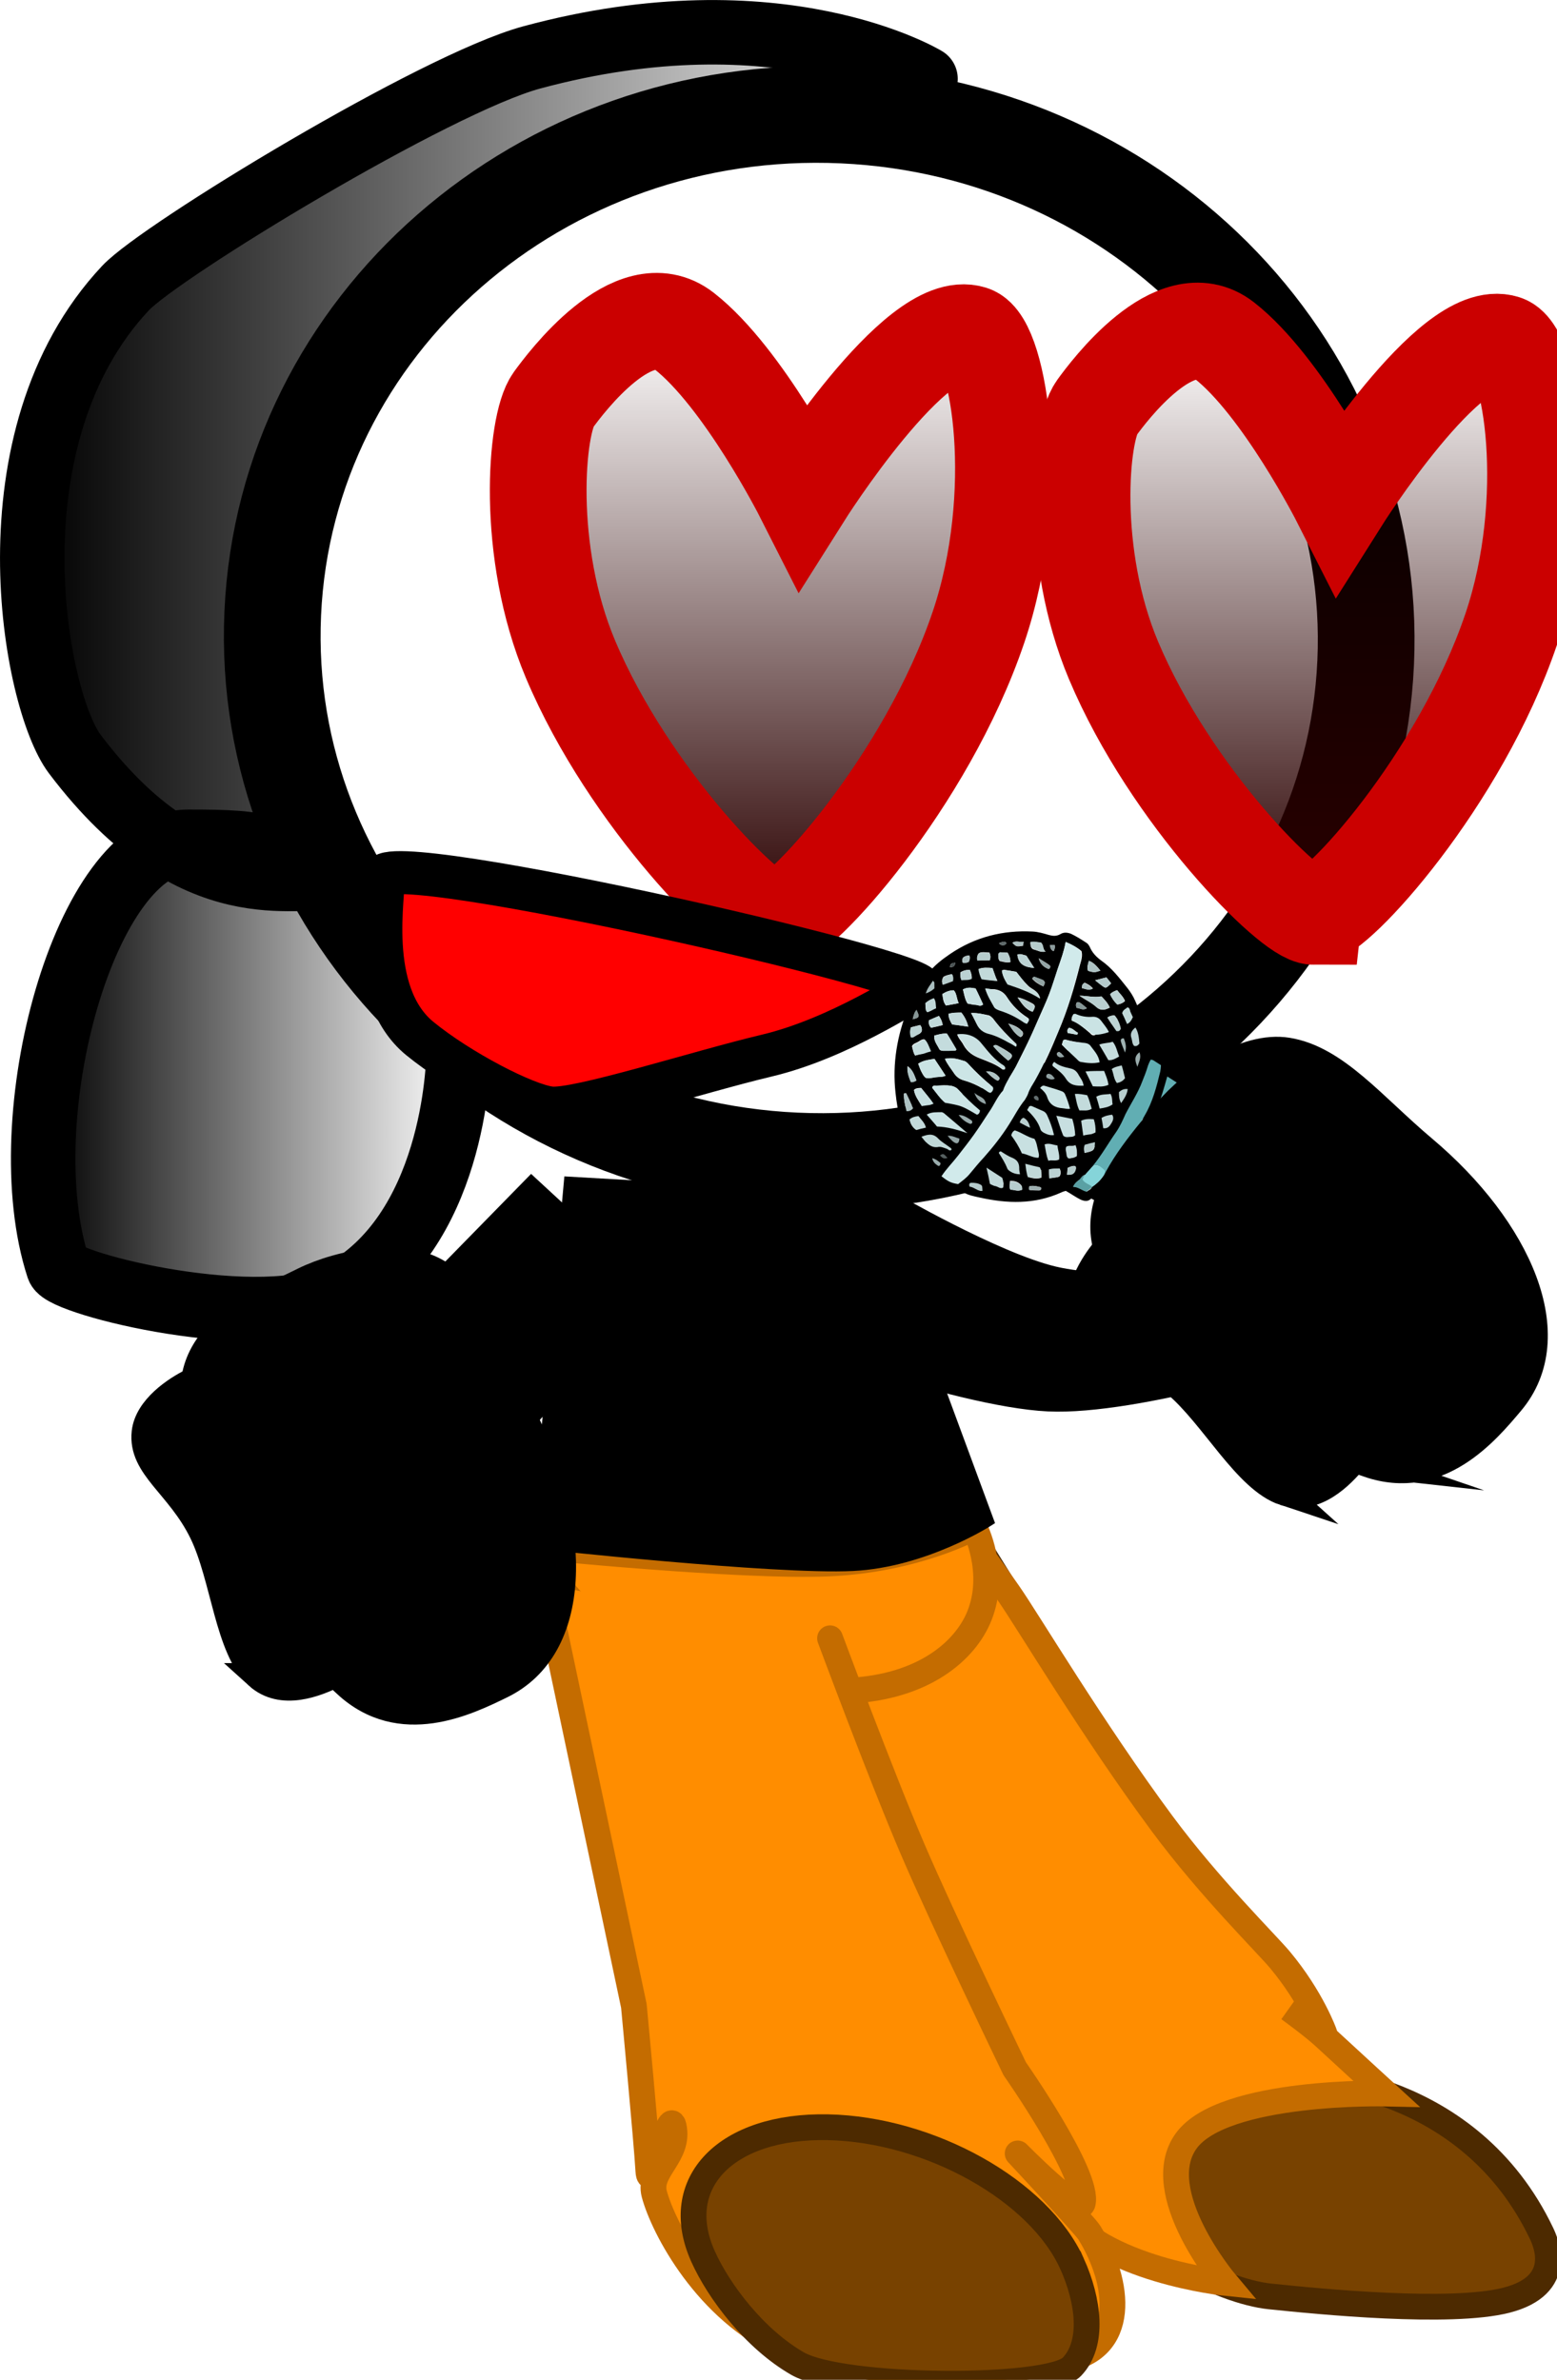<svg version="1.1" xmlns="http://www.w3.org/2000/svg" xmlns:xlink="http://www.w3.org/1999/xlink" width="72.447" height="110.719" viewBox="0,0,72.447,110.719"><defs><linearGradient x1="182.883" y1="160.992" x2="225.373" y2="160.992" gradientUnits="userSpaceOnUse" id="color-1"><stop offset="0" stop-color="#000000"/><stop offset="1" stop-color="#000000" stop-opacity="0"/></linearGradient><linearGradient x1="242.281" y1="148.267" x2="242.281" y2="175.498" gradientUnits="userSpaceOnUse" id="color-2"><stop offset="0" stop-color="#2a0000" stop-opacity="0"/><stop offset="1" stop-color="#2a0000"/></linearGradient><linearGradient x1="217.25" y1="147.814" x2="217.25" y2="175.751" gradientUnits="userSpaceOnUse" id="color-3"><stop offset="0" stop-color="#2a0000" stop-opacity="0"/><stop offset="1" stop-color="#2a0000"/></linearGradient><linearGradient x1="183.391" y1="182.9" x2="202.718" y2="182.9" gradientUnits="userSpaceOnUse" id="color-4"><stop offset="0" stop-color="#000000"/><stop offset="1" stop-color="#000000" stop-opacity="0"/></linearGradient></defs><g transform="translate(-181.383,-132.866)"><g data-paper-data="{&quot;isPaintingLayer&quot;:true}" stroke-miterlimit="10" stroke-dasharray="" stroke-dashoffset="0" style="mix-blend-mode: normal"><g stroke-width="1.2"><path d="M226.169,203.62l16.059,25.911c0,0 7.494,0.131 10.885,7.249c0.193,0.406 1.088,2.4 -1.631,3.1c-2.604,0.67 -8.769,0.059 -11.028,-0.177c-1.049,-0.109 -2.857,-0.693 -4.357,-1.755c-1.51,-1.069 -2.213,-2.682 -2.666,-3.587c-0.184,-0.369 -16.855,-29.269 -16.855,-29.269" fill="#784200" fill-rule="evenodd" stroke="#4d2a00" stroke-linecap="round" stroke-linejoin="round"/><path d="M219.338,210.968c-3.475,-7.295 1.978,-7.635 4.885,-7.68c1.264,-0.02 0.119,-1.961 4.082,3.697c0.873,1.246 3.934,6.382 7.156,10.729c2.206,2.977 4.85,5.579 5.478,6.331c1.483,1.778 2.067,3.429 2.067,3.429l-1.65,-1.152c0,0 1.11,0.805 1.636,1.29c1.639,1.512 2.886,2.652 2.886,2.652c0,0 -7.58,-0.176 -9.303,2.208c-1.723,2.384 1.839,6.608 1.839,6.608c0,0 -5.852,-0.601 -7.75,-3.501c-0.468,-0.715 -0.695,-2.887 -0.695,-2.887c0,0 -0.562,0.145 -0.832,-0.352c-0.137,-0.253 -1.19,-4.05 -3.126,-8.291c-2.55,-5.584 -6.171,-12.03 -6.672,-13.081z" fill="#ff8d00" fill-rule="nonzero" stroke="#c46c00" stroke-linecap="butt" stroke-linejoin="miter"/></g><path d="M207.402,206.156c-0.117,-0.214 1.446,0.369 4.308,0.332c3.776,-0.048 9.269,-0.699 10.764,-0.982c3.877,-0.732 3.819,-2.279 4.131,-1.713c1.151,2.095 0.745,6.073 -3.91,6.471c-2.046,0.175 -5.974,1.043 -8.768,0.398c-3.564,-0.823 -5.878,-3.333 -6.524,-4.507z" fill="#004fd9" fill-rule="nonzero" stroke="#001026" stroke-width="1.2" stroke-linecap="butt" stroke-linejoin="miter"/><g stroke-width="1.2"><g fill="#ffab19" fill-rule="evenodd" stroke="#001026" stroke-linecap="round" stroke-linejoin="round" font-family="&quot;Helvetica Neue&quot;, Helvetica, Arial, sans-serif" font-weight="400" font-size="16" text-anchor="start"/><path d="M206.216,204.81c0,0 9.607,0.975 13.708,0.797c4.101,-0.178 6.798,-1.685 6.798,-1.685c0,0 1.062,2.053 0.231,4.123c-0.643,1.603 -2.567,3.311 -6.074,3.482c-3.195,0.155 -7.106,-0.361 -9.553,-1.636c-3.708,-1.933 -5.109,-5.082 -5.109,-5.082z" fill="#ff8d00" fill-rule="nonzero" stroke="#c46c00" stroke-linecap="butt" stroke-linejoin="miter"/></g><g stroke-width="1.2"><path d="M218.707,209.635c0,0 11.683,30.413 11.096,30.538c-1.684,0.358 -12.99,-1.823 -12.99,-1.823l-8.816,-30.691" data-paper-data="{&quot;index&quot;:null}" fill="#ffab19" fill-rule="evenodd" stroke="#001026" stroke-linecap="round" stroke-linejoin="round"/><path d="M220.005,209.087c0,0 2.393,6.434 3.854,9.838c1.401,3.265 4.738,10.187 4.738,10.187c0,0 3.498,4.988 3.162,6.264c-0.156,0.591 -3.024,-2.322 -3.024,-2.322c0,0 3.126,3.346 3.334,3.683c1.453,2.355 1.787,5.508 -1.27,5.927c-3.357,0.46 -9.007,1.052 -12.952,-0.703c-3.572,-1.589 -5.594,-5.429 -6.02,-7.021c-0.299,-1.118 1.214,-1.786 0.898,-3.163c-0.21,-0.916 -1.101,3.317 -1.173,2.089c-0.082,-1.406 -0.675,-7.678 -0.675,-7.678l-4.144,-19.607" data-paper-data="{&quot;index&quot;:null}" fill="#ff8d00" fill-rule="evenodd" stroke="#c46c00" stroke-linecap="round" stroke-linejoin="round"/><path d="M231.268,238.191c0.764,1.704 1.034,3.707 -0.014,4.793c-1.052,1.09 -10.677,1.047 -12.764,-0.155c-1.982,-1.141 -3.652,-3.328 -4.398,-4.991c-1.53,-3.413 1.074,-6.101 5.816,-6.004c4.743,0.097 9.828,2.943 11.359,6.357z" fill="#784200" fill-rule="nonzero" stroke="#4d2a00" stroke-linecap="butt" stroke-linejoin="miter"/></g><path d="M216.706,194.65l6.143,-6.098c0,0 4.885,2.839 7.607,3.485c2.6,0.618 8.375,0.311 8.375,0.311l3.681,3.517c0,0 -8.155,2.616 -12.362,2.417c-4.387,-0.207 -13.444,-3.633 -13.444,-3.633z" fill="#000000" fill-rule="nonzero" stroke="#000000" stroke-width="0.5" stroke-linecap="butt" stroke-linejoin="miter"/><path d="M206.347,204.669l1.523,-16.809l13.978,0.801l5.53,14.966c0,0 -2.972,1.913 -6.311,2.078c-3.645,0.181 -14.72,-1.036 -14.72,-1.036z" fill="#000000" fill-rule="nonzero" stroke="#000000" stroke-width="0.5" stroke-linecap="butt" stroke-linejoin="miter"/><path d="M197.45,208.521l-6.073,-5.651l14.726,-15.041l5.512,5.09z" fill="#000000" fill-rule="nonzero" stroke="#000000" stroke-width="0.5" stroke-linecap="butt" stroke-linejoin="miter"/><path d="M193.359,210.841c-1.382,-1.254 -1.566,-4.596 -2.571,-6.66c-1.082,-2.221 -2.86,-3.045 -2.679,-4.677c0.126,-1.14 1.451,-2.016 2.196,-2.379c1.812,-0.883 4.771,1.46 6.609,5.233c1.838,3.773 1.859,7.547 0.047,8.43c-0.821,0.4 -2.458,1.092 -3.603,0.053z" fill="#000000" fill-rule="nonzero" stroke="#000000" stroke-width="1.2" stroke-linecap="butt" stroke-linejoin="miter"/><path d="M197.478,211.238c-1.91,-1.767 -3.615,-7.521 -3.615,-7.521c0,0 -2.651,-2.899 -2.688,-2.977c-2.33,-5.001 0.781,-6.585 4.349,-8.323c1.698,-0.827 4.645,-1.411 6.329,-0.31c1.91,1.248 2.593,3.961 3.942,6.731c2.539,5.212 2.549,10.69 -1.075,12.456c-1.595,0.777 -4.691,2.305 -7.242,-0.055z" fill="#000000" fill-rule="nonzero" stroke="#000000" stroke-width="1.2" stroke-linecap="butt" stroke-linejoin="miter"/><path d="M244.927,163.7c-0.608,13.437 -12.485,23.815 -26.528,23.179c-14.043,-0.636 -24.933,-12.044 -24.325,-25.482c0.608,-13.437 12.485,-23.815 26.528,-23.179c14.043,0.636 24.933,12.044 24.325,25.482z" fill="none" fill-rule="nonzero" stroke="#000000" stroke-width="4.5" stroke-linecap="butt" stroke-linejoin="miter"/><path d="M208.559,140.714c0,0 -9.416,4.904 -13.217,13.159c-2.625,5.699 -0.392,15.016 0.564,17.179c3.223,7.289 8.694,12.243 6.224,10.028c-2.745,-2.462 -3.341,-6.432 -5.495,-7.246c-1.261,-0.477 -6.153,1.549 -11.774,-5.888c-1.879,-2.487 -4.182,-14.701 2.364,-21.679c1.622,-1.729 14.422,-9.521 18.901,-10.73c11.557,-3.122 18.321,0.996 18.321,0.996" fill="url(#color-1)" fill-rule="nonzero" stroke="#000000" stroke-width="3" stroke-linecap="round" stroke-linejoin="miter"/><path d="M242.498,175.498c-1.049,0 -6.646,-5.597 -9.303,-11.908c-2.06,-4.892 -1.575,-10.658 -0.784,-11.748c0.557,-0.769 3.656,-4.915 5.937,-3.136c2.686,2.094 5.402,7.454 5.402,7.454c0,0 5.131,-8.137 7.653,-7.319c1.223,0.397 2.342,7.249 0.296,13.299c-2.376,7.025 -8.143,13.357 -9.201,13.357z" fill="url(#color-2)" fill-rule="nonzero" stroke="#cb0000" stroke-width="4.5" stroke-linecap="butt" stroke-linejoin="miter"/><path d="M217.472,175.751c-1.077,0 -6.818,-5.743 -9.545,-12.217c-2.114,-5.019 -1.615,-10.935 -0.804,-12.053c0.572,-0.789 3.751,-5.042 6.091,-3.217c2.756,2.149 5.542,7.648 5.542,7.648c0,0 5.265,-8.348 7.852,-7.509c1.255,0.407 2.403,7.438 0.304,13.644c-2.437,7.208 -8.355,13.704 -9.44,13.704z" fill="url(#color-3)" fill-rule="nonzero" stroke="#cb0000" stroke-width="4.5" stroke-linecap="butt" stroke-linejoin="miter"/><path d="M202.718,181.833c0,0.638 -0.225,8.413 -5.561,11.233c-3.503,1.852 -12.811,-0.451 -13.062,-1.222c-2.271,-6.961 1.276,-19.815 6.041,-19.815c3.601,0 4.404,0.135 6.86,2.362c1.702,1.543 5.722,4.492 5.722,7.441z" fill="url(#color-4)" fill-rule="nonzero" stroke="#000000" stroke-width="3" stroke-linecap="butt" stroke-linejoin="miter"/><path d="M223.976,178.91c-0.241,0.018 -3.497,2.258 -6.929,3.071c-3.165,0.749 -8.822,2.58 -10.056,2.433c-1.177,-0.14 -4.233,-1.727 -6.075,-3.232c-2.607,-2.131 -1.596,-6.914 -1.719,-7.473c-0.345,-1.574 28.064,4.949 24.779,5.201z" fill="#ff0000" fill-rule="nonzero" stroke="#000000" stroke-width="2" stroke-linecap="butt" stroke-linejoin="miter"/><g fill-rule="nonzero" stroke-linecap="butt" stroke-linejoin="miter"><g data-paper-data="{&quot;index&quot;:null}" stroke="none" stroke-width="1"><path d="M232.156,188.629c-0.15,0.15 -0.295,0.123 -0.461,0.062c-0.253,-0.119 -0.478,-0.286 -0.721,-0.421c-0.073,0.02 -0.145,0.041 -0.203,0.071c-1.268,0.573 -2.531,0.521 -3.8,0.24c-0.267,-0.06 -0.545,-0.105 -0.779,-0.256c-0.044,-0.028 -0.112,-0.05 -0.16,-0.036c-0.267,0.075 -0.457,-0.048 -0.671,-0.164c-0.185,-0.097 -0.351,-0.227 -0.527,-0.34c-0.102,-0.066 -0.186,-0.165 -0.201,-0.309c-0.015,-0.145 -0.104,-0.269 -0.177,-0.384c-0.49,-0.608 -0.868,-1.3 -1.145,-2.062c-0.149,-0.432 -0.21,-0.876 -0.261,-1.335c-0.15,-1.353 0.079,-2.663 0.586,-3.93c0.234,-0.567 0.551,-1.103 0.926,-1.601c0.284,-0.378 0.651,-0.657 1.023,-0.91c1.184,-0.806 2.479,-1.115 3.834,-1.049c0.257,0.009 0.515,0.086 0.773,0.162c0.175,0.046 0.345,0.066 0.529,-0.04c0.16,-0.099 0.33,-0.079 0.495,-0.017c0.253,0.119 0.487,0.27 0.721,0.421c0.073,0.047 0.112,0.117 0.152,0.188c0.118,0.278 0.309,0.469 0.533,0.636c0.488,0.337 0.85,0.818 1.222,1.282c0.137,0.178 0.265,0.373 0.358,0.59c0.315,0.697 0.592,1.392 0.694,2.175c0.219,0.142 0.444,0.309 0.678,0.46c0.088,0.057 0.19,0.123 0.191,0.258c0.01,0.119 0.108,0.159 0.196,0.216c0.576,0.394 1.161,0.771 1.736,1.165c1.292,0.856 2.599,1.722 3.872,2.611c1.244,0.87 2.517,1.691 3.78,2.529c0.205,0.132 0.376,0.287 0.581,0.419c0.995,0.642 1.99,1.284 2.975,1.942c0.176,0.113 0.37,0.194 0.474,0.395c0.039,0.07 0.122,0.101 0.195,0.148c0.731,0.472 1.468,0.97 2.199,1.442c0.029,0.019 0.073,0.047 0.102,0.066c0.244,0.135 0.293,0.324 0.261,0.617c-0.115,0.98 -0.498,1.833 -1.148,2.557c-0.169,0.183 -0.367,0.347 -0.584,0.475c-0.16,0.099 -0.315,0.088 -0.471,0.01c-0.468,-0.234 -0.945,-0.453 -1.427,-0.697c-0.341,-0.175 -0.678,-0.392 -1.047,-0.519c-0.808,-0.274 -1.515,-0.753 -2.294,-1.076c-0.433,-0.19 -0.871,-0.338 -1.295,-0.544c-0.453,-0.225 -0.911,-0.408 -1.359,-0.607c-0.813,-0.368 -1.622,-0.777 -2.445,-1.129c-1.095,-0.438 -2.152,-0.94 -3.209,-1.443c-0.365,-0.168 -0.731,-0.337 -1.096,-0.505c-0.565,-0.275 -1.145,-0.559 -1.71,-0.834c-0.312,-0.156 -0.628,-0.271 -0.94,-0.427c-0.336,-0.15 -0.614,-0.329 -0.955,-0.504zM232.191,188.091c0.203,-0.138 0.377,-0.295 0.516,-0.497c0.381,-0.337 0.67,-0.757 0.958,-1.176c0.37,-0.524 0.692,-1.102 1.004,-1.663c0.36,-0.643 0.545,-1.331 0.724,-2.045c0.009,-0.084 0.018,-0.168 0.032,-0.293c-0.117,-0.076 -0.234,-0.151 -0.351,-0.227c-0.029,-0.019 -0.068,-0.022 -0.122,-0.034c-0.067,0.114 -0.12,0.237 -0.158,0.369c-0.071,0.223 -0.162,0.411 -0.234,0.634c-0.2,0.544 -0.542,1.019 -0.786,1.534c-0.139,0.269 -0.249,0.557 -0.417,0.808c-0.38,0.54 -0.687,1.127 -1.125,1.629c-0.116,0.127 -0.241,0.271 -0.357,0.398c-0.126,0.008 -0.174,0.157 -0.251,0.219c-0.102,0.069 -0.203,0.138 -0.294,0.326c0.257,0.009 0.419,0.18 0.633,0.229c0.063,-0.072 0.189,-0.08 0.227,-0.213zM233.072,187.762c-0.353,0.289 -0.425,0.377 -0.52,0.607c0.185,0.097 0.356,0.185 0.541,0.282c0.102,0.066 0.214,0.048 0.315,-0.021c0.068,-0.046 0.116,-0.127 0.183,-0.173c0.246,-0.177 0.454,-0.425 0.593,-0.694c0.14,-0.067 0.217,-0.196 0.294,-0.326c0.447,-0.721 0.899,-1.417 1.272,-2.185c0.163,-0.344 0.311,-0.697 0.435,-1.043c0.086,-0.281 0.181,-0.579 0.12,-0.887c-0.19,-0.123 -0.38,-0.245 -0.571,-0.368c-0.048,0.149 -0.086,0.281 -0.114,0.398c-0.152,0.53 -0.333,1.042 -0.573,1.515c-0.302,0.613 -0.677,1.179 -1.037,1.754c-0.163,0.276 -0.405,0.479 -0.553,0.765c-0.189,0.08 -0.299,0.233 -0.386,0.379zM250.545,196.255c0.222,-0.171 0.371,-0.389 0.491,-0.625c0.024,-0.007 0.058,-0.03 0.068,-0.046c0.216,-0.399 0.402,-0.817 0.482,-1.259c0.052,-0.258 0.118,-0.507 0.053,-0.773c-0.819,-0.529 -1.638,-1.057 -2.502,-1.614c-0.07,0.494 -0.227,0.931 -0.399,1.358c-0.143,0.379 -0.379,0.675 -0.551,1.035c-0.077,0.13 -0.159,0.234 -0.235,0.364c-0.188,0.148 -0.357,0.33 -0.516,0.565c0.439,0.283 0.925,0.418 1.354,0.649c0.453,0.225 0.916,0.434 1.354,0.649c0.189,-0.08 0.295,-0.191 0.401,-0.302zM247.364,194.763c0.14,-0.067 0.232,-0.187 0.309,-0.317c0.135,-0.092 0.207,-0.248 0.308,-0.384c0.284,-0.445 0.494,-0.938 0.665,-1.433c0.095,-0.298 0.161,-0.614 0.149,-0.936c-0.059,-0.038 -0.107,-0.092 -0.166,-0.129c-0.717,-0.463 -1.419,-0.916 -2.126,-1.394c-0.751,-0.507 -1.488,-1.005 -2.239,-1.512c-1.102,-0.734 -2.18,-1.474 -3.282,-2.208c-1.224,-0.835 -2.463,-1.612 -3.668,-2.479c-0.195,-0.148 -0.424,-0.274 -0.644,-0.415c-0.047,0.216 -0.055,0.435 -0.132,0.633c-0.204,0.653 -0.506,1.266 -0.837,1.86c-0.307,0.52 -0.629,1.03 -0.951,1.54c-0.154,0.192 -0.284,0.378 -0.438,0.57c-0.165,0.073 -0.222,0.238 -0.328,0.349c-0.116,0.127 -0.251,0.219 -0.332,0.391c0.127,0.127 0.263,0.17 0.375,0.22c0.969,0.378 1.875,0.896 2.815,1.323c0.604,0.278 1.208,0.555 1.821,0.816c0.813,0.368 1.622,0.71 2.42,1.068c0.657,0.29 1.315,0.579 1.963,0.885c0.701,0.318 1.378,0.643 2.07,0.977c0.633,0.296 1.281,0.602 1.938,0.892c0.101,-0.137 0.246,-0.177 0.309,-0.317zM230.969,176.691c-0.08,0.442 -0.223,0.821 -0.351,1.209c-0.138,0.404 -0.252,0.802 -0.405,1.197c-0.143,0.379 -0.325,0.755 -0.483,1.124c-0.167,0.386 -0.335,0.771 -0.526,1.163c-0.172,0.36 -0.369,0.727 -0.541,1.086c-0.197,0.367 -0.452,0.696 -0.59,1.1c-0.289,0.284 -0.442,0.679 -0.658,1.011c-0.241,0.338 -0.461,0.712 -0.702,1.05c-0.231,0.322 -0.486,0.651 -0.732,0.964c-0.255,0.329 -0.559,0.604 -0.77,0.961c0.332,0.259 0.434,0.325 0.774,0.365c0.188,-0.148 0.377,-0.295 0.555,-0.494c0.207,-0.248 0.414,-0.495 0.646,-0.75c0.429,-0.486 0.834,-0.965 1.17,-1.534c0.23,-0.39 0.446,-0.789 0.735,-1.141c0.063,-0.072 0.12,-0.169 0.149,-0.285c0.071,-0.223 0.211,-0.425 0.326,-0.62c0.423,-0.714 0.757,-1.486 1.068,-2.25c0.43,-1.001 0.739,-2.036 1.004,-3.099c0.062,-0.207 0.123,-0.414 0.069,-0.629c-0.2,-0.174 -0.429,-0.299 -0.736,-0.43zM225.349,182.128c0.113,0.253 0.265,0.44 0.407,0.644c0.113,0.185 0.279,0.315 0.493,0.363c0.394,0.12 0.774,0.297 1.115,0.54c0.029,0.019 0.083,0.031 0.097,0.04c0.092,-0.053 0.13,-0.118 0.134,-0.227c-0.005,-0.026 -0.025,-0.061 -0.039,-0.07c-0.395,-0.322 -0.772,-0.677 -1.129,-1.065c-0.049,-0.054 -0.127,-0.127 -0.205,-0.132c-0.272,-0.086 -0.545,-0.172 -0.875,-0.093zM226.982,184.527c-0.366,-0.304 -0.698,-0.63 -1.007,-0.964c-0.098,-0.108 -0.21,-0.158 -0.356,-0.185c-0.224,-0.032 -0.437,-0.013 -0.665,-0.003c-0.078,-0.005 -0.17,-0.02 -0.198,0.096c0.201,0.242 0.377,0.49 0.597,0.699c0.778,0.12 0.778,0.12 1.489,0.557c0.073,-0.02 0.126,-0.076 0.139,-0.202zM230.792,181.467c0.225,0.235 0.459,0.454 0.694,0.672c0.049,0.054 0.098,0.108 0.166,0.13c0.301,0.037 0.593,0.091 0.898,0.019c-0.06,-0.308 -0.251,-0.498 -0.398,-0.728c-0.074,-0.115 -0.171,-0.155 -0.302,-0.173c-0.311,-0.021 -0.603,-0.075 -0.899,-0.154c-0.015,-0.009 -0.048,0.014 -0.097,0.027c-0.014,0.058 -0.038,0.133 -0.062,0.207zM227.226,178.852c0.109,0.362 0.271,0.601 0.423,0.856c0.069,0.089 0.151,0.12 0.234,0.151c0.409,0.129 0.789,0.307 1.145,0.559c0.044,0.028 0.097,0.04 0.141,0.069c0.12,-0.169 0.125,-0.211 0.008,-0.287c-0.38,-0.245 -0.698,-0.563 -0.938,-0.942c-0.147,-0.23 -0.332,-0.327 -0.571,-0.368c-0.141,-0.001 -0.257,-0.009 -0.442,-0.039zM228.13,182.621c0.048,-0.081 -0.001,-0.135 -0.059,-0.173c-0.41,-0.264 -0.728,-0.649 -1.046,-1.034c-0.264,-0.305 -0.639,-0.457 -1.105,-0.421c0.064,0.199 0.201,0.309 0.285,0.475c0.182,0.342 0.46,0.521 0.791,0.645c0.36,0.143 0.73,0.269 1.033,0.509c0.053,0.012 0.078,0.005 0.102,-0.002zM226.568,179.998c0.118,0.211 0.187,0.367 0.266,0.508c0.123,0.236 0.289,0.366 0.532,0.433c0.336,0.082 0.647,0.238 0.95,0.411c0.112,0.05 0.229,0.125 0.331,0.191c0.063,-0.072 0.028,-0.116 -0.001,-0.135c-0.376,-0.355 -0.743,-0.726 -1.056,-1.153c-0.064,-0.063 -0.112,-0.117 -0.195,-0.148c-0.253,-0.051 -0.496,-0.118 -0.826,-0.107zM231.251,180.35c0.316,0.114 0.551,0.333 0.795,0.535c0.073,0.047 0.103,0.134 0.195,0.148c0.146,0.027 0.495,-0.017 0.732,-0.111c-0.079,-0.208 -0.235,-0.354 -0.358,-0.523c-0.103,-0.134 -0.229,-0.193 -0.395,-0.187c-0.282,-0.002 -0.544,-0.037 -0.807,-0.139c-0.015,-0.009 -0.063,0.004 -0.087,0.011c-0.053,0.056 -0.091,0.12 -0.076,0.265zM228.932,186.526c0.262,0.035 0.502,0.211 0.778,0.188c0.053,-0.123 0.008,-0.219 -0.012,-0.322c-0.05,-0.189 -0.061,-0.376 -0.174,-0.561c-0.321,-0.073 -0.594,-0.294 -0.92,-0.392c-0.092,0.053 -0.14,0.134 -0.159,0.234c0.191,0.258 0.348,0.539 0.486,0.852zM229.781,183.485c0.127,0.127 0.254,0.254 0.309,0.401c0.133,0.355 0.392,0.5 0.717,0.53c0.117,0.008 0.204,0.065 0.35,0.024c-0.05,-0.257 -0.144,-0.474 -0.238,-0.692c-0.025,-0.061 -0.083,-0.099 -0.166,-0.13c-0.258,-0.077 -0.491,-0.16 -0.749,-0.237c-0.044,-0.028 -0.122,-0.034 -0.223,0.103zM229.176,184.508c0.283,0.273 0.518,0.559 0.628,0.921c0.015,0.077 0.083,0.099 0.142,0.136c0.141,0.069 0.292,0.121 0.481,0.109c-0.07,-0.36 -0.189,-0.638 -0.322,-0.926c-0.044,-0.096 -0.108,-0.159 -0.205,-0.2c-0.18,-0.071 -0.351,-0.159 -0.531,-0.23c-0.015,-0.009 -0.063,0.004 -0.087,0.011c-0.029,0.049 -0.058,0.097 -0.106,0.179zM228.672,178.08c-0.185,-0.029 -0.384,-0.068 -0.569,-0.098c-0.024,0.007 -0.048,0.014 -0.097,0.027c0.026,0.264 0.144,0.474 0.266,0.643c0.521,0.179 1.012,0.339 1.51,0.66c-0.1,-0.378 -0.401,-0.416 -0.562,-0.587c-0.205,-0.2 -0.377,-0.423 -0.548,-0.645zM224.863,182.128c-0.272,0.049 -0.524,0.066 -0.761,0.227c0.064,0.131 0.089,0.259 0.148,0.365c0.059,0.105 0.108,0.227 0.211,0.293c0.16,0.036 0.315,-0.021 0.466,-0.036c0.15,-0.015 0.296,0.012 0.446,-0.071c-0.167,-0.265 -0.329,-0.504 -0.51,-0.778zM226.396,185.585c-0.4,-0.348 -0.737,-0.633 -1.074,-0.918c-0.029,-0.019 -0.064,-0.063 -0.112,-0.05c-0.228,0.01 -0.466,-0.032 -0.694,0.113c0.166,0.197 0.318,0.385 0.48,0.556c0.461,0.006 0.894,0.128 1.4,0.298zM231.805,183.377c-0.016,-0.212 -0.143,-0.339 -0.222,-0.48c-0.084,-0.166 -0.196,-0.284 -0.395,-0.322c-0.267,-0.06 -0.535,-0.121 -0.75,-0.304c-0.096,0.095 -0.12,0.169 -0.032,0.226c0.21,0.158 0.434,0.325 0.567,0.545c0.201,0.309 0.497,0.321 0.833,0.335zM230.533,184.777c0.124,0.372 0.208,0.673 0.303,0.958c0.102,0.066 0.19,0.055 0.267,0.06c0.087,-0.011 0.194,0.013 0.291,-0.082c-0.011,-0.254 -0.062,-0.511 -0.136,-0.761c-0.219,-0.074 -0.433,-0.122 -0.725,-0.176zM232.757,182.69c-0.306,0.005 -0.573,0.012 -0.854,0.009c0.123,0.236 0.231,0.463 0.34,0.69c0.257,0.009 0.481,0.041 0.728,-0.069c-0.045,-0.231 -0.134,-0.423 -0.213,-0.631zM224.856,181.047c-0.027,0.251 0.134,0.423 0.223,0.615c0.025,0.061 0.107,0.092 0.171,0.088c0.204,-0.003 0.384,0.001 0.573,-0.012c0.015,0.009 0.034,-0.023 0.053,-0.056c-0.138,-0.246 -0.299,-0.485 -0.437,-0.731c-0.194,-0.013 -0.388,0.041 -0.582,0.096zM226.779,178.855c-0.199,-0.039 -0.384,-0.068 -0.592,0.044c0.055,0.215 0.09,0.462 0.218,0.657c0.131,0.017 0.243,0.067 0.369,0.059c0.117,0.008 0.224,0.1 0.354,-0.018c-0.113,-0.253 -0.227,-0.505 -0.35,-0.742zM232.953,182.188c0.17,0.02 0.33,-0.079 0.504,-0.168c-0.099,-0.243 -0.134,-0.491 -0.301,-0.688c-0.194,0.054 -0.403,0.032 -0.625,0.135c0.138,0.246 0.285,0.475 0.422,0.721zM231.612,179.192c0.254,0.186 0.56,0.317 0.795,0.535c0.2,0.174 0.384,0.136 0.617,0.017c-0.094,-0.217 -0.235,-0.354 -0.382,-0.516c-0.359,0.06 -0.685,-0.038 -1.03,-0.036zM225.654,186.363c0.024,-0.074 -0.02,-0.103 -0.064,-0.131c-0.181,-0.139 -0.385,-0.271 -0.556,-0.426c-0.24,-0.244 -0.482,-0.176 -0.768,-0.069c0.083,0.099 0.137,0.178 0.201,0.242c0.147,0.162 0.298,0.282 0.545,0.24c0.15,-0.015 0.301,0.037 0.438,0.08c0.049,0.054 0.103,0.134 0.204,0.065zM228.842,187.5c-0.01,-0.119 -0.04,-0.205 -0.055,-0.282c-0.021,-0.238 -0.124,-0.372 -0.319,-0.452c-0.165,-0.062 -0.317,-0.182 -0.473,-0.26c-0.044,-0.028 -0.078,-0.073 -0.16,0.031c0.157,0.213 0.294,0.459 0.398,0.728c0.025,0.061 0.098,0.108 0.156,0.146c0.136,0.043 0.258,0.077 0.452,0.09zM231.968,183.819c-0.185,-0.029 -0.374,-0.085 -0.573,-0.056c0.065,0.266 0.091,0.53 0.214,0.766c0.204,-0.003 0.379,0.043 0.572,-0.079c-0.055,-0.215 -0.085,-0.437 -0.213,-0.631zM226.436,180.631c-0.065,-0.266 -0.183,-0.477 -0.32,-0.655c-0.204,0.003 -0.384,-0.001 -0.602,0.06c0.011,0.187 0.08,0.343 0.173,0.493c0.248,0.025 0.486,0.067 0.748,0.102zM231.787,185.698c0.16,-0.031 0.262,-0.033 0.368,-0.076c0.073,-0.02 0.131,-0.05 0.189,-0.08c0.023,-0.21 0.007,-0.422 -0.082,-0.614c-0.194,-0.013 -0.389,-0.026 -0.587,0.07c0.045,0.231 0.061,0.443 0.111,0.7zM227.286,187.191c0.07,0.292 0.11,0.497 0.17,0.738c0.049,0.054 0.161,0.104 0.277,0.112c0.107,0.024 0.19,0.123 0.321,0.072c0.043,-0.174 0.027,-0.319 -0.027,-0.466c-0.244,-0.135 -0.463,-0.276 -0.741,-0.456zM223.964,181.974c0.121,-0.034 0.242,-0.068 0.363,-0.102c0.121,-0.034 0.228,-0.077 0.349,-0.111c-0.094,-0.217 -0.143,-0.407 -0.285,-0.543c-0.117,-0.008 -0.203,0.071 -0.295,0.123c-0.092,0.053 -0.228,0.077 -0.28,0.201c0.045,0.164 0.06,0.308 0.149,0.432zM233.056,183.758c-0.223,0.036 -0.447,0.003 -0.679,0.123c0.05,0.189 0.109,0.362 0.159,0.551c0.223,-0.036 0.412,-0.048 0.601,-0.196c-0.006,-0.161 0.017,-0.303 -0.081,-0.478zM224.824,184.212c-0.206,-0.267 -0.392,-0.5 -0.578,-0.732c-0.126,0.008 -0.243,0 -0.339,0.095c0.055,0.282 0.212,0.496 0.359,0.725c0.126,-0.008 0.252,-0.017 0.374,-0.051c0.068,0.022 0.102,-0.002 0.184,-0.038zM230.586,186.157c-0.219,-0.006 -0.394,-0.12 -0.588,-0.065c0.041,0.273 0.076,0.52 0.175,0.764c0.17,-0.048 0.316,0.047 0.5,-0.059c0.023,-0.21 -0.051,-0.392 -0.087,-0.639zM226.933,177.945c0.021,0.17 0.065,0.334 0.144,0.474c0.233,0.016 0.457,0.048 0.719,0.083c-0.103,-0.201 -0.163,-0.374 -0.232,-0.599c-0.233,-0.016 -0.442,-0.038 -0.631,0.042zM229.212,187.626c0.229,0.058 0.418,0.113 0.631,0.026c0.004,-0.177 0.012,-0.329 -0.066,-0.469c-0.214,-0.048 -0.418,-0.113 -0.671,-0.164c0.016,0.212 0.042,0.408 0.106,0.607zM225.992,179.536c-0.108,-0.227 -0.09,-0.462 -0.232,-0.599c-0.204,0.003 -0.369,0.076 -0.528,0.175c0.026,0.196 0.037,0.383 0.169,0.535c0.184,-0.038 0.359,-0.06 0.592,-0.112zM233.576,182.433c-0.17,0.048 -0.32,0.063 -0.465,0.171c0.094,0.217 0.09,0.462 0.242,0.65c0.16,-0.031 0.276,-0.091 0.377,-0.228c-0.04,-0.205 -0.105,-0.404 -0.154,-0.593zM224.119,184.789c-0.175,0.022 -0.281,0.065 -0.392,0.151c0.05,0.189 0.138,0.381 0.314,0.494c0.145,-0.041 0.291,-0.082 0.451,-0.113c-0.084,-0.234 -0.25,-0.363 -0.373,-0.532zM233.363,178.931c-0.131,0.05 -0.237,0.094 -0.31,0.182c0.089,0.192 0.197,0.351 0.338,0.487c0.136,-0.025 0.242,-0.068 0.339,-0.163c-0.079,-0.208 -0.245,-0.338 -0.368,-0.506zM232.717,185.356c0.233,0.016 0.325,-0.105 0.396,-0.26c0.067,-0.114 0.105,-0.246 0.017,-0.37c-0.175,0.022 -0.335,0.053 -0.494,0.152c0.021,0.17 0.051,0.324 0.081,0.478zM229.138,177.326c-0.16,-0.036 -0.277,-0.112 -0.418,-0.045c0.057,0.485 0.383,0.583 0.786,0.619c-0.128,-0.194 -0.24,-0.38 -0.368,-0.574zM231.487,186.649c0.028,-0.184 0.012,-0.329 -0.062,-0.511c-0.14,0.067 -0.296,-0.012 -0.432,0.08c-0.043,0.107 -0.004,0.177 0.002,0.27c0.02,0.103 0.001,0.203 0.104,0.269c0.126,-0.008 0.252,-0.017 0.388,-0.109zM228.292,182.209c0.193,-0.122 0.222,-0.238 0.1,-0.339c-0.181,-0.139 -0.38,-0.245 -0.565,-0.342c-0.058,-0.038 -0.141,-0.069 -0.228,0.01c0.215,0.251 0.45,0.47 0.694,0.672zM234.153,181.527c0.107,0.024 0.189,-0.012 0.262,-0.1c-0.036,-0.247 -0.037,-0.518 -0.185,-0.747c-0.203,0.138 -0.26,0.303 -0.181,0.511c0.02,0.103 0.006,0.229 0.104,0.336zM229.432,179.939c0.134,-0.227 0.134,-0.295 0.002,-0.38c-0.214,-0.116 -0.443,-0.241 -0.696,-0.292c0.186,0.3 0.368,0.574 0.694,0.672zM232.341,178.473c0.107,0.092 0.21,0.158 0.303,0.24c0.195,0.148 0.195,0.148 0.441,-0.097c-0.083,-0.099 -0.171,-0.223 -0.22,-0.277c-0.194,0.054 -0.354,0.086 -0.523,0.133zM224.434,179.54c0.016,0.145 -0.042,0.31 0.119,0.414c0.131,-0.05 0.257,-0.126 0.411,-0.183c-0.021,-0.17 -0.017,-0.347 -0.105,-0.472c-0.14,0.067 -0.286,0.107 -0.426,0.241zM232.911,180.209c0.142,0.204 0.275,0.424 0.417,0.628c0.092,0.015 0.18,0.004 0.208,-0.113c-0.045,-0.231 -0.139,-0.449 -0.3,-0.62c-0.126,0.008 -0.223,0.036 -0.325,0.105zM227.431,177.548c0.053,-0.123 0.042,-0.242 -0.007,-0.364c-0.078,-0.005 -0.155,-0.011 -0.233,-0.016c-0.102,0.001 -0.194,-0.013 -0.281,0.065c-0.058,0.097 -0.076,0.197 -0.042,0.31c0.18,0.004 0.384,0.001 0.563,0.005zM225.246,180.558c-0.021,-0.17 -0.085,-0.301 -0.173,-0.426c-0.165,0.073 -0.32,0.13 -0.46,0.197c-0.033,0.158 0.016,0.28 0.095,0.353c0.184,-0.038 0.368,-0.076 0.538,-0.124zM228.268,177.191c-0.117,-0.008 -0.233,-0.016 -0.359,-0.008c-0.024,0.007 -0.043,0.039 -0.077,0.062c0.005,0.093 -0.023,0.21 0.065,0.334c0.146,0.027 0.311,0.089 0.496,0.051c0.004,-0.177 -0.046,-0.299 -0.124,-0.439zM230.035,177.142c-0.151,-0.12 -0.075,-0.318 -0.221,-0.412c-0.155,-0.011 -0.297,-0.079 -0.491,-0.025c0.006,0.161 0.021,0.306 0.182,0.342c0.16,0.036 0.282,0.137 0.53,0.095zM234.095,180.188c-0.064,-0.131 -0.118,-0.278 -0.168,-0.4c-0.005,-0.026 -0.044,-0.028 -0.073,-0.047c-0.077,0.062 -0.198,0.096 -0.241,0.271c0.069,0.157 0.153,0.323 0.227,0.505c0.126,-0.076 0.198,-0.164 0.255,-0.329zM224.198,180.554c-0.145,0.041 -0.305,0.072 -0.427,0.106c-0.043,0.174 -0.027,0.319 -0.002,0.447c0.112,0.05 0.194,-0.054 0.276,-0.091c0.082,-0.037 0.179,-0.064 0.232,-0.187c0.009,-0.084 0.004,-0.177 -0.08,-0.276zM230.207,187.686c0.15,-0.015 0.262,-0.033 0.374,-0.051c0.039,0.003 0.082,-0.037 0.107,-0.043c0.067,-0.114 0.057,-0.233 0.007,-0.354c-0.165,0.006 -0.321,-0.005 -0.49,0.043c-0.014,0.126 -0.003,0.245 0.003,0.406zM232.585,178.025c-0.152,-0.188 -0.304,-0.375 -0.537,-0.459c-0.043,0.174 -0.105,0.314 -0.036,0.471c0.297,0.079 0.297,0.079 0.573,-0.012zM231.855,186.505c0.441,-0.097 0.451,-0.113 0.477,-0.5c-0.16,0.031 -0.315,0.088 -0.475,0.12c-0.053,0.123 -0.042,0.242 -0.002,0.38zM226.506,177.984c-0.165,0.006 -0.301,0.03 -0.436,0.122c-0.005,0.042 -0.004,0.11 -0.004,0.177c0.01,0.051 0.035,0.112 0.045,0.164c0.165,-0.006 0.335,0.014 0.485,-0.068c0.014,-0.126 -0.026,-0.264 -0.09,-0.395zM228.944,188.216c-0,-0.068 -0.006,-0.161 -0.04,-0.205c-0.132,-0.153 -0.298,-0.214 -0.526,-0.205c0.001,0.135 -0.047,0.284 0.012,0.389c0.185,0.029 0.355,0.117 0.554,0.021zM223.539,183.719c-0.024,0.007 -0.048,0.014 -0.097,0.027c-0.008,0.287 0.057,0.553 0.122,0.819c0.131,0.017 0.213,-0.019 0.305,-0.14c-0.108,-0.227 -0.207,-0.47 -0.33,-0.707zM228.3,180.487c0.162,0.239 0.299,0.485 0.558,0.629c0.015,0.009 0.082,-0.037 0.101,-0.069c0.048,-0.081 0.028,-0.184 -0.045,-0.231c-0.161,-0.171 -0.371,-0.262 -0.614,-0.329zM225.677,178.189c-0.136,0.025 -0.272,0.049 -0.397,0.125c-0.067,0.114 -0.086,0.214 -0.032,0.361c0.155,-0.057 0.325,-0.105 0.465,-0.171c0.028,-0.116 0.023,-0.21 -0.036,-0.315zM233.549,184.188c0.149,-0.218 0.279,-0.403 0.292,-0.664c-0.16,-0.036 -0.286,0.04 -0.407,0.141c0.011,0.187 0.017,0.347 0.115,0.523zM227.089,188.276c-0.001,-0.203 -0.006,-0.228 -0.05,-0.257c-0.137,-0.111 -0.316,-0.114 -0.481,-0.109c-0.063,0.004 -0.126,0.076 -0.067,0.181c0.189,-0.012 0.341,0.175 0.598,0.184zM224.025,183.136c-0.099,-0.243 -0.173,-0.493 -0.412,-0.67c-0.032,0.293 0.076,0.52 0.155,0.728c0.083,0.031 0.141,0.001 0.257,-0.059zM231.059,187.203c-0.004,0.11 -0.023,0.21 -0.027,0.319c0.18,0.004 0.34,-0.028 0.401,-0.235c0.014,-0.058 0.028,-0.116 -0.021,-0.17c-0.107,-0.024 -0.214,0.019 -0.354,0.086zM229.929,178.757c0.086,-0.146 0.096,-0.23 -0.031,-0.289c-0.112,-0.05 -0.224,-0.1 -0.346,-0.133c-0.053,-0.012 -0.117,-0.008 -0.14,0.066c0.147,0.162 0.308,0.266 0.517,0.356zM225.988,184.739c0.152,0.188 0.323,0.343 0.542,0.417c0.015,0.009 0.082,-0.037 0.092,-0.053c0.019,-0.032 -0.005,-0.093 -0.035,-0.112c-0.2,-0.106 -0.356,-0.252 -0.599,-0.252zM226.024,185.839c-0.175,-0.046 -0.336,-0.15 -0.555,-0.156c0.142,0.204 0.284,0.34 0.4,0.348c0.107,0.024 0.145,-0.041 0.154,-0.192zM234.305,182.5c0.071,-0.223 0.206,-0.451 0.097,-0.677c-0.29,0.217 -0.182,0.444 -0.097,0.677zM231.508,181.009c0.019,-0.032 0.014,-0.058 0.033,-0.091c-0.156,-0.078 -0.249,-0.228 -0.429,-0.232c-0.072,0.088 -0.086,0.146 -0.042,0.242c0.131,0.017 0.277,0.044 0.438,0.08zM227.266,182.714c0.176,0.181 0.318,0.317 0.503,0.414c0.029,0.019 0.078,0.005 0.107,-0.043c0.01,-0.016 0.014,-0.058 0.009,-0.084c-0.152,-0.188 -0.327,-0.301 -0.619,-0.287zM229.282,188.053c-0.028,0.116 -0.028,0.184 0.035,0.18c0.131,0.017 0.272,0.018 0.413,0.02c0.087,-0.011 0.116,-0.06 0.086,-0.146c-0.19,-0.055 -0.35,-0.091 -0.534,-0.053zM224.861,178.851c-0.005,-0.093 0.004,-0.177 -0.002,-0.27c-0.005,-0.026 -0.034,-0.045 -0.069,-0.089c-0.115,0.195 -0.265,0.345 -0.331,0.594c0.155,-0.057 0.262,-0.1 0.401,-0.235zM228.831,185.092c0.156,0.078 0.297,0.147 0.482,0.244c-0.05,-0.257 -0.153,-0.39 -0.309,-0.469c-0.092,0.053 -0.135,0.092 -0.173,0.225zM231.48,179.757c0.141,0.001 0.282,0.137 0.476,0.015c-0.322,-0.275 -0.395,-0.322 -0.473,-0.26c-0.048,0.081 -0.048,0.149 -0.003,0.245zM226.719,183.707c0.104,0.336 0.28,0.45 0.538,0.526c-0.041,-0.341 -0.323,-0.343 -0.538,-0.526zM229.712,177.45c0.099,0.311 0.26,0.415 0.455,0.495c0.015,0.009 0.048,-0.014 0.068,-0.046c0.029,-0.049 0.019,-0.1 -0.011,-0.119c-0.137,-0.111 -0.293,-0.189 -0.512,-0.33zM231.722,178.836c0.16,0.036 0.316,0.114 0.515,0.018c-0.117,-0.143 -0.259,-0.212 -0.385,-0.271c-0.102,0.069 -0.125,0.143 -0.129,0.253zM229.013,176.684c-0.199,0.029 -0.36,-0.075 -0.514,0.05c0.176,0.181 0.176,0.181 0.486,0.134c0.005,-0.042 0.009,-0.084 0.028,-0.184zM233.727,181.836c0.091,-0.256 0.026,-0.454 -0.063,-0.646c-0.117,-0.008 -0.155,0.057 -0.14,0.134c0.069,0.157 0.128,0.33 0.202,0.512zM226.46,177.617c0.043,-0.107 0.076,-0.198 0.017,-0.303c-0.112,0.018 -0.223,0.035 -0.295,0.123c-0.033,0.091 -0.033,0.158 0.006,0.229c0.092,0.015 0.165,-0.006 0.272,-0.049zM230.463,183.049c-0.088,-0.124 -0.157,-0.213 -0.264,-0.238c-0.039,-0.003 -0.073,0.02 -0.107,0.043c-0.029,0.049 -0.038,0.133 0.015,0.145c0.088,0.057 0.19,0.123 0.355,0.049zM224.033,179.842c-0.13,0.118 -0.134,0.295 -0.182,0.444c0.305,-0.072 0.325,-0.105 0.182,-0.444zM225.472,186.739c-0.181,-0.207 -0.181,-0.207 -0.355,-0.117c0.069,0.089 0.152,0.188 0.355,0.117zM230.654,181.804c-0.082,0.037 -0.111,0.085 -0.091,0.12c0.069,0.157 0.122,0.169 0.341,0.108c-0.074,-0.115 -0.161,-0.171 -0.249,-0.228zM230.232,176.843c0.025,0.128 0.06,0.241 0.181,0.274c0.11,-0.288 0.09,-0.323 -0.181,-0.274zM224.758,186.749c0.045,0.164 0.152,0.255 0.245,0.338c0.058,0.038 0.131,0.017 0.13,-0.118c-0.093,-0.082 -0.2,-0.174 -0.375,-0.22zM227.862,176.75c0.127,0.127 0.229,0.125 0.335,0.014c0,0 0.005,-0.042 -0.01,-0.051c-0.078,-0.073 -0.194,-0.013 -0.325,0.037zM229.703,184.062c0.028,-0.116 -0.011,-0.187 -0.079,-0.208c-0.029,-0.019 -0.078,-0.005 -0.112,0.018c-0.034,0.023 -0.033,0.091 -0.004,0.109c0.034,0.045 0.093,0.082 0.195,0.081zM225.588,177.862c0.141,0.001 0.223,-0.035 0.241,-0.203c-0.165,0.006 -0.233,0.052 -0.241,0.203z" fill="#000000"/><path d="M234.737,187.58c0.322,-0.51 0.644,-1.02 0.951,-1.54c0.346,-0.585 0.633,-1.207 0.837,-1.86c0.062,-0.207 0.075,-0.4 0.132,-0.633c0.234,0.151 0.448,0.267 0.644,0.415c1.19,0.858 2.443,1.644 3.668,2.479c1.093,0.75 2.18,1.474 3.282,2.208c0.751,0.507 1.488,1.005 2.239,1.512c0.707,0.479 1.419,0.916 2.126,1.394c0.059,0.038 0.117,0.076 0.166,0.13c0.026,0.331 -0.044,0.622 -0.149,0.936c-0.172,0.495 -0.382,0.988 -0.665,1.433c-0.086,0.146 -0.158,0.302 -0.308,0.384c0.057,-0.165 0.197,-0.299 0.23,-0.525c-0.301,-0.037 -0.521,-0.247 -0.765,-0.381c-0.015,-0.009 -0.029,-0.019 -0.039,-0.003c-0.472,-0.125 -0.896,-0.399 -1.354,-0.582c-0.165,-0.062 -0.36,-0.075 -0.487,-0.202c-0.273,-0.221 -0.638,-0.254 -0.911,-0.476c-0.015,-0.009 -0.053,-0.012 -0.083,-0.031c-0.307,-0.131 -0.608,-0.236 -0.896,-0.399c-0.322,-0.208 -0.691,-0.267 -0.994,-0.507c-0.248,-0.025 -0.419,-0.18 -0.633,-0.296c-0.029,-0.019 -0.044,-0.028 -0.073,-0.047c-0.369,-0.059 -0.638,-0.322 -0.969,-0.446c-0.331,-0.124 -0.619,-0.355 -0.94,-0.495c-0.365,-0.168 -0.745,-0.279 -1.067,-0.554c-0.029,-0.019 -0.073,-0.047 -0.112,-0.05c-0.219,-0.006 -0.365,-0.168 -0.55,-0.265c-0.088,-0.057 -0.181,-0.139 -0.288,-0.163c-0.17,-0.02 -0.277,-0.112 -0.409,-0.197c-0.073,-0.047 -0.137,-0.111 -0.214,-0.116c-0.248,-0.025 -0.433,-0.19 -0.624,-0.313c-0.073,-0.047 -0.137,-0.111 -0.214,-0.116c-0.209,-0.023 -0.36,-0.143 -0.521,-0.247c-0.263,-0.17 -0.594,-0.226 -0.848,-0.412c-0.034,-0.045 -0.107,-0.024 -0.16,-0.036z" fill="#87d7dc"/><path d="M234.737,187.58c0.053,0.012 0.126,-0.008 0.17,0.02c0.254,0.186 0.575,0.259 0.848,0.412c0.161,0.104 0.312,0.224 0.521,0.247c0.078,0.005 0.141,0.069 0.214,0.116c0.19,0.123 0.385,0.271 0.624,0.313c0.078,0.005 0.132,0.085 0.214,0.116c0.132,0.085 0.249,0.16 0.409,0.197c0.107,0.024 0.2,0.106 0.288,0.163c0.185,0.097 0.332,0.259 0.55,0.265c0.039,0.003 0.083,0.031 0.112,0.05c0.308,0.266 0.702,0.386 1.067,0.554c0.336,0.15 0.624,0.38 0.94,0.495c0.331,0.124 0.6,0.387 0.969,0.446c0.024,-0.007 0.044,0.028 0.073,0.047c0.19,0.123 0.385,0.271 0.633,0.296c0.293,0.256 0.662,0.315 0.994,0.507c0.278,0.179 0.589,0.268 0.896,0.399c0.029,0.019 0.054,0.012 0.083,0.031c0.273,0.221 0.638,0.254 0.911,0.476c0.151,0.12 0.331,0.124 0.487,0.202c0.448,0.199 0.882,0.457 1.354,0.582c0.015,0.009 0.039,0.003 0.039,0.003c0.244,0.135 0.464,0.344 0.765,0.381c-0.023,0.21 -0.177,0.334 -0.23,0.525c-0.077,0.13 -0.154,0.26 -0.309,0.317c-0.088,-0.057 -0.181,-0.139 -0.288,-0.163c-0.374,-0.085 -0.672,-0.299 -0.998,-0.465c-0.326,-0.166 -0.701,-0.25 -0.994,-0.507c-0.248,-0.025 -0.419,-0.18 -0.633,-0.296c-0.029,-0.019 -0.073,-0.047 -0.112,-0.05c-0.18,-0.004 -0.307,-0.131 -0.448,-0.199c-0.073,-0.047 -0.146,-0.094 -0.214,-0.116c-0.37,-0.126 -0.745,-0.279 -1.081,-0.496c-0.044,-0.028 -0.093,-0.082 -0.141,-0.069c-0.194,-0.013 -0.331,-0.124 -0.477,-0.218c-0.151,-0.12 -0.365,-0.101 -0.531,-0.23c-0.224,-0.167 -0.492,-0.228 -0.745,-0.346c-0.341,-0.175 -0.706,-0.276 -1.042,-0.493c-0.059,-0.038 -0.122,-0.101 -0.185,-0.097c-0.155,-0.011 -0.277,-0.112 -0.419,-0.18c-0.117,-0.076 -0.244,-0.135 -0.365,-0.168c-0.229,-0.058 -0.438,-0.148 -0.643,-0.28c-0.317,-0.182 -0.691,-0.267 -0.984,-0.523c-0.029,-0.019 -0.083,-0.031 -0.112,-0.05c-0.336,-0.15 -0.682,-0.283 -0.998,-0.465c-0.322,-0.208 -0.721,-0.285 -1.023,-0.526c-0.044,-0.028 -0.107,-0.024 -0.16,-0.036c-0.209,-0.09 -0.424,-0.206 -0.585,-0.378c0.033,-0.091 0.072,-0.156 0.096,-0.23c0.178,-0.199 0.323,-0.375 0.462,-0.577z" fill="#b0eef2"/><path d="M230.969,176.691c0.307,0.131 0.536,0.256 0.717,0.463c0.04,0.205 -0.022,0.412 -0.069,0.629c-0.279,1.054 -0.574,2.098 -1.004,3.099c-0.325,0.755 -0.66,1.526 -1.068,2.25c-0.115,0.195 -0.255,0.397 -0.326,0.62c-0.033,0.091 -0.091,0.188 -0.149,0.285c-0.289,0.352 -0.49,0.761 -0.735,1.141c-0.341,0.543 -0.741,1.048 -1.17,1.534c-0.222,0.238 -0.429,0.486 -0.646,0.75c-0.164,0.208 -0.367,0.347 -0.555,0.494c-0.331,-0.056 -0.443,-0.106 -0.774,-0.365c0.226,-0.348 0.515,-0.632 0.77,-0.961c0.246,-0.313 0.501,-0.642 0.732,-0.964c0.241,-0.338 0.476,-0.702 0.702,-1.05c0.231,-0.322 0.384,-0.717 0.658,-1.011c0.138,-0.404 0.393,-0.733 0.59,-1.1c0.187,-0.35 0.369,-0.727 0.541,-1.086c0.182,-0.376 0.349,-0.762 0.526,-1.163c0.158,-0.369 0.34,-0.745 0.483,-1.124c0.153,-0.395 0.267,-0.793 0.405,-1.197c0.148,-0.421 0.291,-0.799 0.37,-1.242z" fill="#d1eaeb"/><path d="M234.299,188.149c-0.024,0.074 -0.062,0.139 -0.096,0.23c0.161,0.171 0.352,0.294 0.585,0.378c0.053,0.012 0.117,0.008 0.16,0.036c0.303,0.24 0.692,0.334 1.023,0.526c0.307,0.198 0.662,0.315 0.998,0.465c0.029,0.019 0.083,0.031 0.112,0.05c0.293,0.256 0.662,0.315 0.984,0.523c0.19,0.123 0.414,0.222 0.643,0.28c0.136,0.043 0.263,0.102 0.365,0.168c0.132,0.085 0.239,0.177 0.419,0.18c0.063,-0.004 0.127,0.059 0.185,0.097c0.322,0.208 0.701,0.318 1.042,0.493c0.253,0.119 0.521,0.179 0.745,0.346c0.151,0.12 0.365,0.101 0.531,0.23c0.137,0.111 0.288,0.231 0.477,0.218c0.053,0.012 0.097,0.04 0.141,0.069c0.336,0.217 0.697,0.36 1.081,0.496c0.083,0.031 0.146,0.094 0.214,0.116c0.132,0.085 0.268,0.196 0.448,0.199c0.039,0.003 0.083,0.031 0.112,0.05c0.19,0.123 0.385,0.271 0.633,0.296c0.293,0.256 0.667,0.341 0.994,0.507c0.326,0.166 0.639,0.39 0.998,0.465c0.107,0.024 0.2,0.106 0.288,0.163c-0.072,0.156 -0.217,0.196 -0.299,0.301c-0.662,-0.315 -1.305,-0.595 -1.938,-0.892c-0.701,-0.318 -1.378,-0.643 -2.07,-0.977c-0.648,-0.306 -1.305,-0.595 -1.963,-0.885c-0.813,-0.368 -1.622,-0.71 -2.42,-1.068c-0.604,-0.278 -1.208,-0.555 -1.821,-0.816c-0.94,-0.427 -1.856,-0.928 -2.815,-1.323c-0.127,-0.059 -0.272,-0.086 -0.375,-0.22c0.086,-0.146 0.217,-0.264 0.332,-0.391c0.077,-0.062 0.134,-0.227 0.284,-0.31z" fill="#87d7dc"/><path d="M248.216,194.348c0.172,-0.36 0.394,-0.666 0.551,-1.035c0.172,-0.427 0.329,-0.864 0.399,-1.358c0.848,0.547 1.682,1.086 2.502,1.614c0.055,0.282 -0.011,0.531 -0.053,0.773c-0.089,0.458 -0.281,0.851 -0.482,1.259c-0.01,0.016 -0.043,0.039 -0.068,0.046c-0.001,-0.203 -0.147,-0.23 -0.283,-0.273c-0.341,-0.108 -0.672,-0.231 -0.955,-0.436c-0.059,-0.038 -0.117,-0.076 -0.185,-0.097c-0.336,-0.082 -0.619,-0.287 -0.925,-0.418c-0.18,-0.071 -0.316,-0.114 -0.501,-0.076z" fill="#61afb4"/><path d="M232.209,187.138c0.424,-0.512 0.745,-1.089 1.125,-1.63c0.168,-0.25 0.293,-0.529 0.417,-0.808c0.259,-0.506 0.586,-0.991 0.786,-1.534c0.086,-0.214 0.172,-0.427 0.234,-0.634c0.038,-0.133 0.091,-0.256 0.158,-0.369c0.053,0.012 0.092,0.015 0.122,0.034c0.117,0.076 0.234,0.151 0.351,0.227c-0.004,0.11 -0.013,0.193 -0.032,0.293c-0.17,0.698 -0.35,1.412 -0.724,2.045c-0.312,0.562 -0.633,1.139 -1.004,1.663c-0.289,0.42 -0.562,0.849 -0.958,1.176c0.019,-0.1 0.12,-0.169 0.071,-0.291c-0.142,-0.136 -0.303,-0.308 -0.545,-0.172z" fill="#61aeb3"/><path d="M233.419,187.38c0.134,-0.295 0.375,-0.498 0.553,-0.765c0.36,-0.575 0.721,-1.15 1.037,-1.754c0.249,-0.49 0.43,-1.001 0.573,-1.515c0.038,-0.133 0.076,-0.265 0.114,-0.398c0.205,0.132 0.38,0.245 0.571,0.368c0.06,0.308 -0.011,0.599 -0.12,0.887c-0.124,0.346 -0.257,0.709 -0.435,1.043c-0.374,0.768 -0.825,1.464 -1.272,2.185c-0.077,0.13 -0.154,0.26 -0.294,0.326c-0.073,-0.047 -0.137,-0.111 -0.214,-0.116c-0.185,-0.029 -0.351,-0.159 -0.512,-0.263z" fill="#61aeb3"/><path d="M248.216,194.348c0.16,-0.031 0.306,-0.005 0.462,0.074c0.307,0.131 0.59,0.336 0.925,0.418c0.068,0.022 0.127,0.059 0.185,0.097c0.307,0.198 0.624,0.313 0.955,0.436c0.122,0.034 0.282,0.07 0.283,0.273c-0.129,0.253 -0.293,0.461 -0.491,0.625c-0.234,-0.083 -0.477,-0.151 -0.662,-0.315c-0.029,-0.019 -0.083,-0.031 -0.112,-0.05c-0.321,-0.14 -0.657,-0.29 -0.969,-0.446c-0.141,-0.069 -0.258,-0.144 -0.409,-0.197c-0.19,-0.055 -0.375,-0.152 -0.488,-0.337c0.033,-0.091 0.072,-0.156 0.096,-0.23c0.067,-0.114 0.159,-0.234 0.226,-0.348z" fill="#87d7dc"/><path d="M225.349,182.128c0.32,-0.063 0.602,0.007 0.875,0.093c0.068,0.022 0.156,0.078 0.205,0.132c0.347,0.404 0.733,0.742 1.129,1.065c0.015,0.009 0.034,0.045 0.039,0.07c0.005,0.093 -0.043,0.174 -0.134,0.227c-0.029,-0.019 -0.068,-0.021 -0.097,-0.04c-0.341,-0.243 -0.712,-0.437 -1.115,-0.54c-0.204,-0.065 -0.365,-0.168 -0.493,-0.363c-0.133,-0.22 -0.294,-0.392 -0.407,-0.644z" fill="#cce5e6"/><path d="M226.982,184.527c-0.014,0.126 -0.067,0.181 -0.139,0.202c-0.721,-0.421 -0.721,-0.421 -1.489,-0.557c-0.23,-0.193 -0.411,-0.467 -0.597,-0.699c0.038,-0.133 0.135,-0.092 0.198,-0.096c0.228,-0.01 0.442,-0.029 0.665,0.003c0.146,0.027 0.258,0.077 0.356,0.185c0.308,0.333 0.64,0.66 1.007,0.964z" fill="#cce5e6"/><path d="M247.981,194.712c-0.024,0.074 -0.062,0.139 -0.096,0.23c0.113,0.185 0.298,0.282 0.488,0.337c0.151,0.052 0.268,0.128 0.409,0.197c0.312,0.156 0.648,0.306 0.969,0.446c0.029,0.019 0.083,0.031 0.112,0.05c0.21,0.158 0.438,0.216 0.662,0.315c-0.106,0.111 -0.203,0.206 -0.367,0.279c-0.438,-0.216 -0.911,-0.408 -1.354,-0.649c-0.438,-0.216 -0.915,-0.366 -1.354,-0.649c0.168,-0.25 0.342,-0.407 0.53,-0.555z" fill="#60adb2"/><path d="M230.792,181.467c0.024,-0.074 0.038,-0.133 0.062,-0.207c0.048,-0.014 0.073,-0.02 0.097,-0.027c0.287,0.096 0.588,0.133 0.899,0.154c0.131,0.017 0.229,0.058 0.302,0.173c0.157,0.213 0.347,0.404 0.398,0.728c-0.305,0.072 -0.607,0.035 -0.898,-0.019c-0.053,-0.012 -0.117,-0.076 -0.166,-0.13c-0.234,-0.219 -0.469,-0.437 -0.694,-0.672z" fill="#cce5e6"/><path d="M227.226,178.852c0.185,0.029 0.301,0.037 0.432,0.055c0.238,0.042 0.423,0.139 0.571,0.368c0.265,0.373 0.573,0.706 0.938,0.942c0.117,0.076 0.122,0.101 -0.008,0.287c-0.044,-0.028 -0.097,-0.04 -0.141,-0.069c-0.356,-0.252 -0.736,-0.43 -1.145,-0.559c-0.097,-0.04 -0.18,-0.071 -0.234,-0.151c-0.143,-0.272 -0.304,-0.511 -0.414,-0.873z" fill="#cae2e3"/><path d="M228.13,182.621c-0.024,0.007 -0.063,0.004 -0.078,-0.005c-0.317,-0.25 -0.677,-0.392 -1.033,-0.509c-0.331,-0.124 -0.609,-0.303 -0.791,-0.645c-0.084,-0.166 -0.235,-0.286 -0.285,-0.475c0.461,-0.062 0.85,0.1 1.105,0.421c0.318,0.385 0.612,0.776 1.046,1.034c0.034,0.045 0.093,0.082 0.035,0.18z" fill="#c9e1e2"/><path d="M226.568,179.998c0.33,-0.011 0.573,0.056 0.831,0.133c0.083,0.031 0.156,0.078 0.195,0.148c0.323,0.41 0.68,0.798 1.056,1.153c0.029,0.019 0.064,0.063 0.001,0.135c-0.102,-0.066 -0.219,-0.142 -0.331,-0.191c-0.302,-0.173 -0.614,-0.329 -0.95,-0.411c-0.243,-0.067 -0.424,-0.206 -0.532,-0.433c-0.084,-0.166 -0.153,-0.323 -0.271,-0.534z" fill="#c9e1e2"/><path d="M231.251,180.35c-0.015,-0.145 0.033,-0.226 0.081,-0.307c0.024,-0.007 0.063,-0.004 0.087,-0.011c0.253,0.119 0.53,0.163 0.807,0.139c0.165,-0.006 0.292,0.054 0.395,0.187c0.122,0.169 0.269,0.331 0.358,0.523c-0.237,0.094 -0.596,0.154 -0.732,0.111c-0.092,-0.015 -0.132,-0.085 -0.195,-0.148c-0.258,-0.144 -0.483,-0.379 -0.8,-0.494z" fill="#cae3e4"/><path d="M228.932,186.526c-0.138,-0.313 -0.305,-0.578 -0.496,-0.836c0.028,-0.116 0.067,-0.181 0.159,-0.234c0.311,0.089 0.599,0.319 0.92,0.392c0.113,0.185 0.124,0.372 0.174,0.561c0.02,0.103 0.064,0.199 0.012,0.322c-0.267,0.007 -0.491,-0.16 -0.768,-0.204z" fill="#c8e0e1"/><path d="M229.781,183.485c0.101,-0.137 0.169,-0.115 0.237,-0.094c0.258,0.077 0.501,0.144 0.749,0.237c0.068,0.022 0.127,0.059 0.166,0.13c0.094,0.217 0.178,0.451 0.238,0.692c-0.136,0.025 -0.233,-0.016 -0.35,-0.024c-0.35,-0.024 -0.608,-0.168 -0.717,-0.53c-0.059,-0.173 -0.186,-0.3 -0.323,-0.41z" fill="#cbe4e5"/><path d="M229.176,184.508c0.048,-0.081 0.077,-0.13 0.106,-0.179c0.039,0.003 0.073,-0.02 0.087,-0.011c0.18,0.071 0.351,0.159 0.531,0.23c0.097,0.04 0.161,0.104 0.205,0.2c0.133,0.288 0.242,0.582 0.322,0.926c-0.199,0.029 -0.34,-0.04 -0.481,-0.109c-0.058,-0.038 -0.117,-0.076 -0.142,-0.136c-0.109,-0.362 -0.344,-0.648 -0.628,-0.921z" fill="#c8e0e1"/><path d="M233.419,187.38c0.161,0.104 0.327,0.233 0.536,0.256c0.078,0.005 0.141,0.069 0.214,0.116c-0.149,0.285 -0.346,0.517 -0.593,0.694c-0.186,-0.165 -0.429,-0.232 -0.624,-0.313c-0.006,-0.161 0.105,-0.246 0.134,-0.363c0.072,-0.156 0.182,-0.309 0.332,-0.391z" fill="#85d5d9"/><path d="M228.672,178.08c0.171,0.223 0.343,0.446 0.538,0.662c0.176,0.181 0.487,0.202 0.562,0.587c-0.497,-0.321 -1.003,-0.49 -1.51,-0.66c-0.113,-0.185 -0.231,-0.396 -0.266,-0.643c0.048,-0.014 0.073,-0.02 0.097,-0.027c0.194,0.013 0.379,0.043 0.578,0.082z" fill="#c6dede"/><path d="M224.863,182.128c0.181,0.274 0.343,0.513 0.525,0.787c-0.165,0.073 -0.31,0.046 -0.446,0.071c-0.15,0.015 -0.305,0.072 -0.466,0.036c-0.102,-0.066 -0.152,-0.188 -0.211,-0.293c-0.059,-0.105 -0.108,-0.227 -0.148,-0.365c0.222,-0.171 0.475,-0.187 0.746,-0.236z" fill="#cae3e3"/><path d="M226.396,185.585c-0.506,-0.17 -0.939,-0.292 -1.415,-0.307c-0.152,-0.188 -0.313,-0.359 -0.479,-0.556c0.242,-0.136 0.465,-0.104 0.694,-0.113c0.039,0.003 0.083,0.031 0.112,0.05c0.337,0.285 0.674,0.569 1.089,0.927z" fill="#cae3e4"/><path d="M231.805,183.377c-0.33,0.011 -0.626,-0 -0.832,-0.335c-0.147,-0.23 -0.357,-0.387 -0.567,-0.545c-0.088,-0.057 -0.054,-0.147 0.032,-0.226c0.215,0.183 0.482,0.244 0.75,0.304c0.199,0.039 0.312,0.156 0.395,0.322c0.079,0.14 0.191,0.258 0.222,0.48z" fill="#c8e0e1"/><path d="M232.209,187.138c0.257,-0.126 0.403,0.036 0.569,0.165c0.049,0.122 -0.037,0.2 -0.071,0.291c-0.139,0.202 -0.313,0.359 -0.516,0.497c-0.151,-0.12 -0.351,-0.159 -0.449,-0.335c0.033,-0.091 0.062,-0.139 0.101,-0.204c0.125,-0.144 0.251,-0.287 0.366,-0.414z" fill="#85d4d9"/><path d="M230.533,184.777c0.277,0.044 0.506,0.102 0.744,0.143c0.074,0.25 0.125,0.507 0.136,0.761c-0.096,0.095 -0.203,0.071 -0.291,0.082c-0.087,0.011 -0.175,0.022 -0.267,-0.06c-0.099,-0.243 -0.198,-0.554 -0.322,-0.926z" fill="#c7dfe0"/><path d="M232.757,182.69c0.079,0.208 0.168,0.4 0.203,0.647c-0.247,0.11 -0.47,0.078 -0.728,0.069c-0.108,-0.227 -0.217,-0.454 -0.34,-0.69c0.301,-0.03 0.558,-0.021 0.864,-0.026z" fill="#c8e0e1"/><path d="M224.856,181.047c0.194,-0.054 0.388,-0.109 0.597,-0.086c0.147,0.23 0.285,0.475 0.437,0.731c-0.019,0.032 -0.038,0.065 -0.053,0.055c-0.189,0.012 -0.393,0.015 -0.573,0.012c-0.078,-0.005 -0.146,-0.027 -0.171,-0.088c-0.118,-0.211 -0.265,-0.373 -0.237,-0.624z" fill="#c4dcdd"/><path d="M226.779,178.855c0.113,0.253 0.236,0.489 0.35,0.742c-0.121,0.102 -0.238,0.026 -0.354,0.018c-0.117,-0.008 -0.238,-0.042 -0.369,-0.059c-0.128,-0.194 -0.148,-0.432 -0.218,-0.657c0.208,-0.113 0.393,-0.083 0.592,-0.044z" fill="#c8e0e1"/><path d="M232.953,182.188c-0.138,-0.246 -0.27,-0.466 -0.422,-0.721c0.213,-0.087 0.422,-0.064 0.625,-0.135c0.166,0.197 0.202,0.444 0.301,0.688c-0.184,0.106 -0.334,0.188 -0.504,0.168z" fill="#c6ddde"/><path d="M231.612,179.192c0.345,-0.002 0.671,0.096 1.015,0.027c0.147,0.162 0.288,0.298 0.382,0.516c-0.218,0.129 -0.417,0.158 -0.617,-0.017c-0.234,-0.219 -0.517,-0.356 -0.78,-0.526z" fill="#b9cfd0"/><path d="M225.654,186.363c-0.102,0.069 -0.146,-0.027 -0.214,-0.048c-0.151,-0.052 -0.292,-0.121 -0.438,-0.08c-0.238,0.026 -0.389,-0.094 -0.545,-0.24c-0.064,-0.063 -0.117,-0.143 -0.201,-0.242c0.286,-0.107 0.528,-0.175 0.768,0.069c0.161,0.171 0.376,0.287 0.556,0.426c0.044,0.028 0.088,0.057 0.074,0.115z" fill="#c0d8d8"/><path d="M228.842,187.5c-0.18,-0.004 -0.316,-0.047 -0.433,-0.122c-0.058,-0.038 -0.132,-0.085 -0.156,-0.146c-0.104,-0.269 -0.251,-0.498 -0.398,-0.728c0.067,-0.114 0.116,-0.06 0.16,-0.031c0.146,0.094 0.307,0.198 0.473,0.26c0.209,0.09 0.312,0.224 0.319,0.452c-0.004,0.11 0.011,0.187 0.036,0.315z" fill="#c1d9d9"/><path d="M231.968,183.819c0.103,0.201 0.143,0.407 0.213,0.631c-0.193,0.122 -0.383,0.067 -0.572,0.079c-0.123,-0.236 -0.149,-0.5 -0.214,-0.766c0.214,-0.019 0.389,0.026 0.573,0.056z" fill="#c3dbdc"/><path d="M226.436,180.631c-0.262,-0.035 -0.501,-0.076 -0.748,-0.102c-0.093,-0.15 -0.172,-0.29 -0.173,-0.493c0.203,-0.071 0.398,-0.057 0.602,-0.06c0.152,0.188 0.255,0.389 0.32,0.655z" fill="#c3dadb"/><path d="M231.787,185.698c-0.036,-0.247 -0.066,-0.469 -0.097,-0.691c0.198,-0.096 0.393,-0.083 0.587,-0.07c0.064,0.199 0.09,0.395 0.082,0.614c-0.058,0.03 -0.14,0.066 -0.189,0.08c-0.136,0.025 -0.238,0.026 -0.383,0.067z" fill="#c4dbdc"/><path d="M227.286,187.191c0.278,0.179 0.497,0.321 0.731,0.472c0.054,0.147 0.07,0.292 0.027,0.466c-0.131,0.05 -0.214,-0.048 -0.321,-0.073c-0.107,-0.024 -0.204,-0.065 -0.278,-0.112c-0.05,-0.257 -0.09,-0.462 -0.16,-0.754z" fill="#c2d9da"/><path d="M223.964,181.974c-0.079,-0.14 -0.118,-0.278 -0.119,-0.413c0.062,-0.139 0.188,-0.148 0.28,-0.201c0.092,-0.053 0.164,-0.141 0.295,-0.123c0.127,0.127 0.192,0.326 0.285,0.543c-0.121,0.034 -0.242,0.068 -0.349,0.111c-0.136,0.025 -0.272,0.049 -0.393,0.083z" fill="#c5ddde"/><path d="M233.056,183.758c0.098,0.176 0.065,0.334 0.096,0.488c-0.179,0.131 -0.378,0.16 -0.601,0.196c-0.05,-0.189 -0.1,-0.378 -0.159,-0.551c0.218,-0.129 0.441,-0.097 0.664,-0.132z" fill="#c3dbdc"/><path d="M224.824,184.212c-0.082,0.037 -0.131,0.05 -0.179,0.064c-0.112,0.018 -0.238,0.026 -0.374,0.051c-0.138,-0.246 -0.304,-0.443 -0.359,-0.725c0.096,-0.095 0.198,-0.096 0.339,-0.095c0.181,0.207 0.382,0.448 0.573,0.706z" fill="#c7dfe0"/><path d="M230.586,186.157c0.021,0.238 0.11,0.43 0.077,0.656c-0.174,0.089 -0.345,0.002 -0.5,0.059c-0.104,-0.269 -0.125,-0.507 -0.175,-0.764c0.228,-0.077 0.389,0.026 0.598,0.049z" fill="#c7dee0"/><path d="M233.072,187.762c-0.028,0.116 -0.139,0.202 -0.134,0.363c0.209,0.09 0.443,0.174 0.624,0.313c-0.053,0.056 -0.116,0.127 -0.183,0.173c-0.102,0.069 -0.213,0.087 -0.315,0.021c-0.185,-0.097 -0.356,-0.185 -0.541,-0.282c0.125,-0.211 0.197,-0.299 0.55,-0.588z" fill="#61acb1"/><path d="M227.564,177.903c0.079,0.208 0.138,0.381 0.208,0.605c-0.248,-0.025 -0.481,-0.041 -0.719,-0.083c-0.069,-0.157 -0.123,-0.304 -0.144,-0.474c0.228,-0.077 0.422,-0.064 0.655,-0.048z" fill="#c2dada"/><path d="M229.212,187.626c-0.079,-0.208 -0.09,-0.395 -0.121,-0.616c0.243,0.067 0.457,0.116 0.671,0.164c0.093,0.15 0.07,0.292 0.066,0.469c-0.189,0.08 -0.379,0.025 -0.617,-0.017z" fill="#c1d9d9"/><path d="M225.992,179.536c-0.233,0.052 -0.407,0.074 -0.592,0.112c-0.117,-0.143 -0.143,-0.339 -0.169,-0.535c0.16,-0.099 0.324,-0.172 0.528,-0.175c0.147,0.162 0.124,0.372 0.232,0.599z" fill="#c6dedf"/><path d="M233.576,182.433c0.064,0.199 0.105,0.404 0.154,0.593c-0.101,0.137 -0.217,0.196 -0.377,0.228c-0.152,-0.188 -0.148,-0.432 -0.242,-0.65c0.145,-0.108 0.295,-0.123 0.465,-0.171z" fill="#c0d7d7"/><path d="M224.119,184.789c0.122,0.169 0.288,0.298 0.348,0.539c-0.16,0.031 -0.305,0.072 -0.451,0.113c-0.176,-0.113 -0.274,-0.289 -0.314,-0.494c0.121,-0.102 0.242,-0.136 0.416,-0.158z" fill="#c3dadb"/><path d="M231.852,187.536c-0.038,0.065 -0.062,0.139 -0.101,0.204c0.098,0.176 0.298,0.214 0.449,0.335c-0.053,0.123 -0.179,0.131 -0.261,0.236c-0.229,-0.058 -0.375,-0.22 -0.633,-0.229c0.081,-0.172 0.183,-0.241 0.294,-0.326c0.077,-0.062 0.115,-0.195 0.251,-0.219z" fill="#5aa0a4"/><path d="M233.363,178.931c0.122,0.169 0.288,0.298 0.343,0.513c-0.096,0.095 -0.193,0.122 -0.339,0.163c-0.142,-0.136 -0.264,-0.305 -0.338,-0.487c0.096,-0.095 0.179,-0.131 0.334,-0.188z" fill="#bdd3d4"/><path d="M232.717,185.356c-0.021,-0.17 -0.051,-0.324 -0.081,-0.478c0.16,-0.099 0.32,-0.13 0.494,-0.152c0.088,0.124 0.05,0.257 -0.017,0.37c-0.086,0.146 -0.173,0.292 -0.396,0.26z" fill="#bdd4d5"/><path d="M229.138,177.326c0.128,0.194 0.24,0.38 0.368,0.574c-0.403,-0.036 -0.729,-0.134 -0.786,-0.619c0.131,-0.05 0.257,0.009 0.418,0.045z" fill="#bbd2d3"/><path d="M231.487,186.649c-0.135,0.092 -0.262,0.1 -0.388,0.109c-0.102,-0.066 -0.084,-0.166 -0.104,-0.269c-0.015,-0.077 -0.045,-0.163 -0.002,-0.27c0.135,-0.092 0.282,0.002 0.432,-0.08c0.074,0.182 0.08,0.343 0.062,0.511z" fill="#c3dadb"/><path d="M228.292,182.209c-0.244,-0.202 -0.488,-0.405 -0.694,-0.672c0.072,-0.088 0.155,-0.057 0.228,-0.01c0.2,0.106 0.39,0.229 0.565,0.342c0.132,0.085 0.103,0.201 -0.1,0.339z" fill="#b1c6c7"/><path d="M234.153,181.527c-0.098,-0.108 -0.084,-0.234 -0.119,-0.346c-0.079,-0.208 -0.007,-0.364 0.181,-0.511c0.147,0.23 0.164,0.509 0.185,0.747c-0.082,0.104 -0.14,0.134 -0.247,0.11z" fill="#bbd2d3"/><path d="M229.432,179.939c-0.316,-0.114 -0.498,-0.389 -0.704,-0.656c0.262,0.035 0.482,0.176 0.696,0.292c0.141,0.069 0.142,0.136 0.007,0.364z" fill="#bad1d2"/><path d="M232.341,178.473c0.184,-0.038 0.339,-0.095 0.523,-0.133c0.064,0.063 0.137,0.178 0.22,0.277c-0.246,0.245 -0.261,0.236 -0.441,0.097c-0.102,-0.066 -0.195,-0.148 -0.303,-0.24z" fill="#b5cbcc"/><path d="M224.434,179.54c0.14,-0.134 0.271,-0.184 0.401,-0.235c0.103,0.134 0.085,0.301 0.105,0.472c-0.14,0.067 -0.271,0.117 -0.411,0.183c-0.122,-0.101 -0.065,-0.266 -0.095,-0.42z" fill="#c0d7d8"/><path d="M232.911,180.209c0.087,-0.079 0.198,-0.096 0.325,-0.105c0.161,0.171 0.255,0.389 0.3,0.62c-0.053,0.123 -0.116,0.127 -0.208,0.113c-0.142,-0.204 -0.284,-0.408 -0.417,-0.628z" fill="#bdd4d4"/><path d="M227.431,177.548c-0.189,0.012 -0.384,-0.001 -0.573,0.012c-0.035,-0.112 -0.016,-0.212 0.042,-0.31c0.087,-0.079 0.179,-0.064 0.281,-0.065c0.078,0.005 0.155,0.011 0.233,0.016c0.059,0.105 0.079,0.208 0.017,0.347z" fill="#b6cccc"/><path d="M225.246,180.558c-0.184,0.038 -0.344,0.07 -0.538,0.124c-0.078,-0.073 -0.137,-0.178 -0.095,-0.353c0.14,-0.067 0.295,-0.124 0.46,-0.197c0.079,0.14 0.152,0.255 0.173,0.426z" fill="#c1d9d9"/><path d="M228.268,177.191c0.079,0.14 0.128,0.262 0.134,0.423c-0.184,0.038 -0.35,-0.024 -0.496,-0.051c-0.098,-0.108 -0.069,-0.224 -0.065,-0.334c0.043,-0.039 0.063,-0.072 0.077,-0.062c0.117,0.008 0.233,0.016 0.35,0.024z" fill="#b7cdce"/><path d="M230.035,177.142c-0.238,0.026 -0.369,-0.059 -0.52,-0.111c-0.175,-0.046 -0.176,-0.181 -0.182,-0.342c0.184,-0.038 0.335,0.014 0.491,0.025c0.127,0.127 0.075,0.318 0.212,0.428z" fill="#b6cccc"/><path d="M233.913,179.779c0.069,0.157 0.118,0.278 0.182,0.409c-0.072,0.156 -0.129,0.253 -0.27,0.319c-0.074,-0.182 -0.158,-0.349 -0.227,-0.505c0.043,-0.174 0.169,-0.183 0.241,-0.271c0.029,0.019 0.068,0.022 0.073,0.047z" fill="#c2dada"/><path d="M224.198,180.554c0.074,0.115 0.089,0.192 0.07,0.292c-0.043,0.107 -0.14,0.134 -0.232,0.187c-0.082,0.037 -0.164,0.141 -0.276,0.091c-0.04,-0.138 -0.055,-0.282 0.002,-0.447c0.155,-0.057 0.291,-0.082 0.436,-0.122z" fill="#bbd2d3"/><path d="M230.207,187.686c-0.006,-0.161 -0.016,-0.28 -0.017,-0.415c0.17,-0.048 0.325,-0.037 0.49,-0.043c0.049,0.122 0.06,0.241 -0.007,0.354c-0.034,0.023 -0.068,0.046 -0.107,0.043c-0.097,0.027 -0.209,0.045 -0.359,0.06z" fill="#bbd2d3"/><path d="M232.585,178.025c-0.276,0.091 -0.276,0.091 -0.573,0.012c-0.069,-0.157 -0.007,-0.296 0.036,-0.47c0.234,0.083 0.376,0.287 0.537,0.459z" fill="#adc2c3"/><path d="M231.855,186.505c-0.049,-0.122 -0.05,-0.257 0.002,-0.38c0.17,-0.048 0.315,-0.088 0.475,-0.12c-0.017,0.37 -0.027,0.387 -0.477,0.5z" fill="#b5cbcc"/><path d="M226.506,177.984c0.054,0.147 0.089,0.259 0.095,0.42c-0.15,0.083 -0.31,0.046 -0.485,0.068c-0.025,-0.061 -0.035,-0.112 -0.045,-0.163c-0.01,-0.051 0.004,-0.11 0.004,-0.177c0.13,-0.118 0.266,-0.142 0.431,-0.148z" fill="#bbd1d2"/><path d="M228.944,188.216c-0.198,0.096 -0.384,-0.001 -0.549,0.005c-0.064,-0.131 -0.011,-0.254 -0.012,-0.389c0.228,-0.01 0.394,0.052 0.526,0.205c0.044,0.028 0.035,0.112 0.035,0.18z" fill="#b6cccd"/><path d="M223.539,183.719c0.123,0.236 0.222,0.48 0.33,0.707c-0.082,0.104 -0.164,0.141 -0.305,0.14c-0.065,-0.266 -0.13,-0.532 -0.122,-0.819c0.048,-0.014 0.073,-0.02 0.097,-0.027z" fill="#acc1c2"/><path d="M228.3,180.487c0.219,0.074 0.428,0.164 0.599,0.319c0.064,0.063 0.093,0.15 0.045,0.231c-0.019,0.032 -0.087,0.079 -0.102,0.069c-0.229,-0.125 -0.381,-0.381 -0.543,-0.62z" fill="#a7bbbb"/><path d="M225.677,178.189c0.069,0.089 0.064,0.199 0.051,0.324c-0.155,0.057 -0.31,0.114 -0.465,0.171c-0.079,-0.14 -0.036,-0.247 0.032,-0.361c0.102,-0.069 0.247,-0.11 0.383,-0.134z" fill="#b7cdcd"/><path d="M233.549,184.188c-0.098,-0.176 -0.104,-0.336 -0.101,-0.514c0.121,-0.102 0.237,-0.161 0.407,-0.141c-0.027,0.252 -0.157,0.437 -0.306,0.655z" fill="#b7cece"/><path d="M227.089,188.276c-0.243,0 -0.395,-0.187 -0.589,-0.2c-0.049,-0.122 0.004,-0.177 0.067,-0.181c0.165,-0.006 0.335,0.014 0.481,0.109c0.034,0.045 0.049,0.054 0.041,0.273z" fill="#b4cacb"/><path d="M224.025,183.136c-0.101,0.069 -0.174,0.09 -0.267,0.075c-0.079,-0.208 -0.173,-0.426 -0.155,-0.728c0.258,0.144 0.318,0.385 0.422,0.654z" fill="#b2c8c9"/><path d="M231.059,187.203c0.14,-0.067 0.247,-0.11 0.354,-0.086c0.049,0.054 0.035,0.112 0.021,0.17c-0.057,0.233 -0.207,0.248 -0.401,0.235c0.019,-0.1 0.023,-0.21 0.027,-0.319z" fill="#b5cbcb"/><path d="M229.929,178.757c-0.2,-0.106 -0.361,-0.21 -0.507,-0.372c0.033,-0.091 0.096,-0.095 0.14,-0.066c0.112,0.05 0.234,0.083 0.346,0.133c0.117,0.076 0.108,0.159 0.021,0.305z" fill="#91a3a3"/><path d="M225.988,184.739c0.243,-0 0.423,0.139 0.599,0.252c0.029,0.019 0.039,0.07 0.035,0.112c-0.019,0.032 -0.077,0.062 -0.092,0.053c-0.234,-0.083 -0.405,-0.239 -0.542,-0.417z" fill="#99abac"/><path d="M226.024,185.839c-0.009,0.151 -0.057,0.233 -0.149,0.218c-0.122,-0.034 -0.249,-0.16 -0.4,-0.348c0.214,-0.019 0.374,0.085 0.549,0.13z" fill="#93a5a6"/><path d="M234.305,182.5c-0.084,-0.234 -0.192,-0.461 0.097,-0.677c0.099,0.243 -0.026,0.454 -0.097,0.677z" fill="#9aadad"/><path d="M231.508,181.009c-0.146,-0.027 -0.306,-0.063 -0.438,-0.08c-0.044,-0.096 -0.03,-0.154 0.042,-0.242c0.18,0.004 0.288,0.163 0.429,0.232c-0.019,0.032 -0.029,0.049 -0.033,0.091z" fill="#c5dddd"/><path d="M227.266,182.714c0.277,-0.023 0.467,0.099 0.619,0.287c0.015,0.009 0.01,0.051 -0.009,0.084c-0.014,0.058 -0.077,0.062 -0.107,0.043c-0.171,-0.088 -0.317,-0.25 -0.503,-0.414z" fill="#aec2c3"/><path d="M229.282,188.053c0.184,-0.038 0.359,0.008 0.52,0.044c0.044,0.096 -0.009,0.151 -0.086,0.146c-0.141,-0.001 -0.267,0.007 -0.413,-0.02c-0.048,0.014 -0.064,-0.063 -0.021,-0.17z" fill="#9caeaf"/><path d="M224.861,178.851c-0.13,0.118 -0.246,0.177 -0.401,0.235c0.066,-0.249 0.216,-0.399 0.331,-0.594c0.034,0.045 0.064,0.063 0.069,0.089c0.005,0.093 -0.004,0.177 0.002,0.27z" fill="#a9bebf"/><path d="M228.831,185.092c0.038,-0.133 0.091,-0.188 0.173,-0.225c0.156,0.078 0.259,0.212 0.309,0.469c-0.195,-0.081 -0.326,-0.166 -0.482,-0.244z" fill="#b9cfd0"/><path d="M231.48,179.757c-0.044,-0.096 -0.021,-0.17 0.003,-0.245c0.077,-0.062 0.15,-0.015 0.473,0.26c-0.203,0.138 -0.335,-0.014 -0.476,-0.015z" fill="#869797"/><path d="M226.719,183.707c0.205,0.2 0.496,0.186 0.538,0.526c-0.258,-0.077 -0.424,-0.206 -0.538,-0.526z" fill="#93a4a5"/><path d="M229.712,177.45c0.219,0.142 0.366,0.236 0.512,0.33c0.029,0.019 0.039,0.07 0.01,0.119c-0.01,0.016 -0.043,0.039 -0.068,0.046c-0.195,-0.081 -0.356,-0.185 -0.455,-0.495z" fill="#94a5a6"/><path d="M231.722,178.836c-0.001,-0.135 0.013,-0.193 0.12,-0.237c0.127,0.059 0.268,0.128 0.385,0.271c-0.198,0.096 -0.345,0.002 -0.505,-0.034z" fill="#abbfc0"/><path d="M229.013,176.684c-0.019,0.1 -0.023,0.142 -0.043,0.174c-0.31,0.046 -0.31,0.046 -0.486,-0.134c0.184,-0.106 0.33,-0.011 0.529,-0.04z" fill="#acc0c1"/><path d="M233.727,181.836c-0.059,-0.173 -0.143,-0.339 -0.193,-0.528c-0.015,-0.077 0.023,-0.142 0.14,-0.134c0.079,0.208 0.143,0.407 0.053,0.662z" fill="#9fb2b2"/><path d="M226.46,177.617c-0.107,0.043 -0.179,0.064 -0.272,0.049c-0.039,-0.07 -0.04,-0.138 -0.006,-0.228c0.072,-0.088 0.184,-0.106 0.295,-0.123c0.069,0.089 0.026,0.196 -0.017,0.303z" fill="#aec2c3"/><path d="M230.463,183.049c-0.15,0.083 -0.252,0.017 -0.364,-0.033c-0.044,-0.028 -0.044,-0.096 -0.016,-0.145c0.019,-0.032 0.077,-0.062 0.107,-0.043c0.117,0.008 0.185,0.097 0.273,0.221z" fill="#91a2a3"/><path d="M224.033,179.842c0.143,0.339 0.148,0.365 -0.182,0.444c0.048,-0.149 0.042,-0.31 0.182,-0.444z" fill="#869696"/><path d="M225.472,186.739c-0.203,0.071 -0.262,-0.035 -0.355,-0.117c0.16,-0.099 0.16,-0.099 0.355,0.117z" fill="#555f5f"/><path d="M230.654,181.804c0.073,0.047 0.176,0.113 0.249,0.228c-0.218,0.061 -0.277,0.023 -0.341,-0.108c-0.02,-0.035 0.009,-0.084 0.091,-0.12z" fill="#93a5a6"/><path d="M230.232,176.843c0.272,-0.049 0.291,-0.014 0.181,0.274c-0.122,-0.034 -0.156,-0.146 -0.181,-0.274z" fill="#8b9b9c"/><path d="M224.758,186.749c0.175,0.046 0.282,0.137 0.39,0.229c-0.014,0.126 -0.072,0.156 -0.13,0.118c-0.117,-0.076 -0.224,-0.167 -0.26,-0.347z" fill="#9aacad"/><path d="M227.862,176.75c0.131,-0.05 0.232,-0.119 0.34,-0.028c0.015,0.009 0.02,0.035 0.01,0.051c-0.116,0.127 -0.223,0.103 -0.35,-0.024z" fill="#5f6a6b"/><path d="M229.703,184.062c-0.087,0.011 -0.146,-0.027 -0.195,-0.081c-0.02,-0.035 -0.03,-0.086 0.004,-0.11c0.034,-0.023 0.082,-0.037 0.112,-0.018c0.058,0.038 0.107,0.092 0.079,0.208z" fill="#636e6f"/><path d="M225.588,177.862c0.023,-0.142 0.086,-0.214 0.241,-0.203c-0.018,0.168 -0.101,0.204 -0.241,0.203z" fill="#4a5354"/></g><g data-paper-data="{&quot;index&quot;:null}" fill="#000000" stroke="#000000" stroke-width="1.2"><path d="M241.131,202.31c-1.772,-0.586 -3.295,-3.567 -5.051,-5.045c-1.89,-1.592 -3.849,-1.624 -4.346,-3.189c-0.347,-1.093 0.509,-2.431 1.043,-3.065c1.298,-1.542 4.953,-0.6 8.163,2.103c3.21,2.703 4.76,6.144 3.462,7.686c-0.588,0.699 -1.804,1.995 -3.272,1.509z"/><path d="M245.056,201.003c-2.463,-0.84 -6.355,-5.408 -6.355,-5.408c0,0 -3.599,-1.574 -3.664,-1.631c-4.158,-3.627 -1.957,-6.336 0.6,-9.372c1.217,-1.445 3.673,-3.173 5.659,-2.851c2.252,0.366 3.976,2.569 6.333,4.554c4.435,3.735 6.665,8.738 4.068,11.821c-1.143,1.357 -3.353,4.009 -6.642,2.887z"/></g></g></g></g></svg>